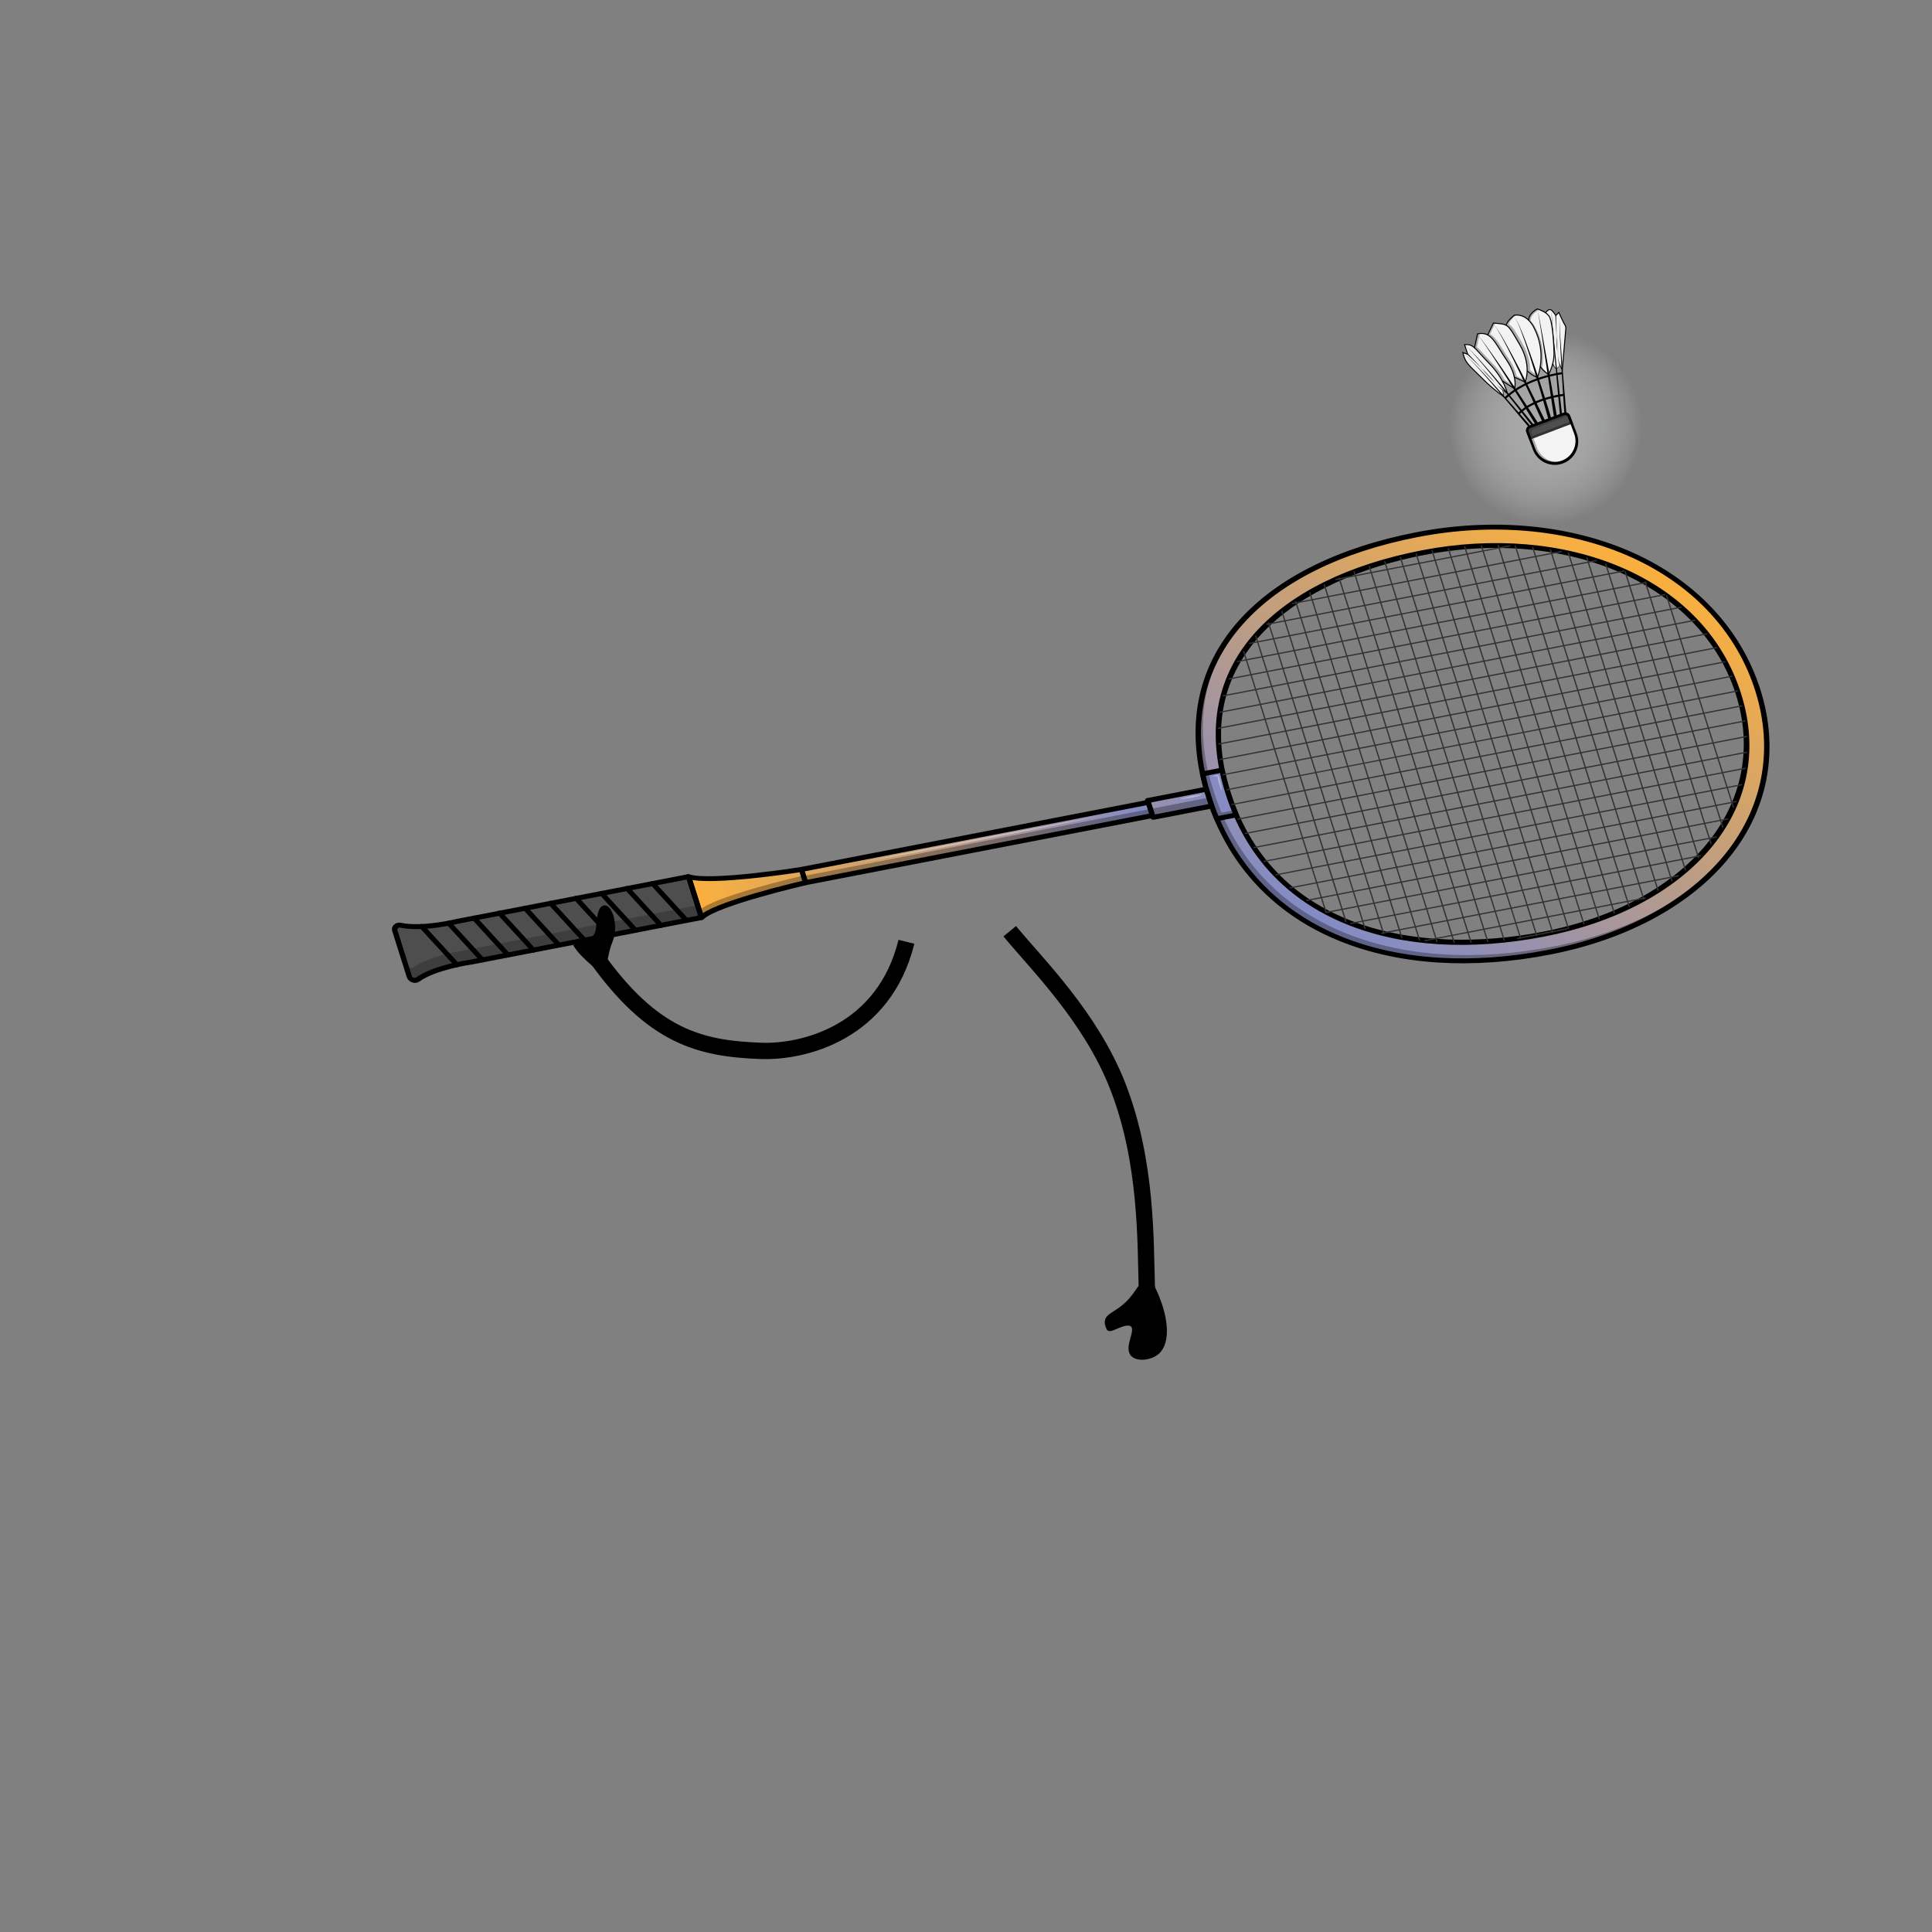 <svg width="1660" height="1660" viewBox="0 0 1660 1660" fill="none" xmlns="http://www.w3.org/2000/svg">
<rect x="0" y="0" width="1660" height="1660" fill="#808080" stroke="none"/>
<path opacity="0.51" d="M1328.01 450.6C1374.02 450.6 1411.32 413.301 1411.32 367.29C1411.32 321.279 1374.02 283.98 1328.01 283.98C1282 283.98 1244.7 321.279 1244.7 367.29C1244.7 413.301 1282 450.6 1328.01 450.6Z" fill="url(#paint0_radial_1_11974)"/>
<path d="M1481.27 738.67C1516.57 697.17 1526.89 645.47 1510.36 593.11C1493.83 540.75 1453.92 498.77 1398 474.92C1345.53 452.54 1281.52 447.01 1217.76 459.34C1151.3 472.2 1099 498.16 1066.46 534.4C1030 575.07 1020.3 626.94 1038.46 684.4C1056.62 741.86 1096.06 784.23 1152.53 806.92C1202.87 827.12 1264.61 831.01 1331.07 818.15C1394.81 805.83 1448.17 777.6 1481.27 738.67ZM1055.11 681.19C1019.91 569.72 1101.53 498.28 1222.65 474.84C1343.77 451.4 1462 496 1493.71 596.33C1525.42 696.66 1447.28 779.23 1326.16 802.67C1205.04 826.11 1090.3 792.66 1055.11 681.19V681.19Z" fill="url(#paint1_linear_1_11974)"/>
<path opacity="0.3" d="M1481.27 738.67C1483 736.67 1484.67 734.617 1486.27 732.51C1485.95 732.91 1485.61 733.3 1485.27 733.69C1452.18 772.63 1398.82 800.85 1335.06 813.19C1268.6 826.05 1206.87 822.19 1156.53 801.96C1100.05 779.27 1060.6 736.91 1042.45 679.44C1025.59 626.04 1032.77 577.44 1063.12 538.24C1029.42 578.31 1020.87 628.74 1038.45 684.42C1056.59 741.88 1096.05 784.24 1152.52 806.94C1202.86 827.14 1264.6 831.03 1331.06 818.17C1394.81 805.83 1448.17 777.6 1481.27 738.67Z" fill="#010101"/>
<path d="M1125.24 796.1C1082.12 771.53 1051.61 733.54 1036.24 684.85C1017.88 626.69 1027.7 574.18 1064.64 532.99C1097.45 496.41 1150.17 470.23 1217.11 457.27C1281.36 444.84 1345.9 450.43 1398.84 473.02C1455.45 497.16 1495.84 539.65 1512.59 592.68C1529.34 645.71 1518.87 698 1483.14 740C1449.75 779.28 1395.97 807.76 1331.71 820.2C1264.78 833.2 1202.55 829.2 1151.71 808.82C1142.61 805.181 1133.77 800.931 1125.24 796.1ZM1420.7 488.47C1413.08 484.141 1405.22 480.252 1397.15 476.82C1345.15 454.64 1281.68 449.17 1218.4 461.41C1152.4 474.18 1100.52 499.91 1068.3 535.82C1032.3 575.97 1022.74 627.2 1040.67 683.99C1055.67 731.55 1085.46 768.64 1127.51 792.59C1135.82 797.31 1144.44 801.463 1153.31 805.02C1203.19 825.02 1264.42 828.87 1330.4 816.1C1393.69 803.86 1446.6 775.87 1479.4 737.29C1514.26 696.29 1524.47 645.29 1508.14 593.54C1494.24 549.51 1463.59 512.91 1420.7 488.47ZM1133.52 782.83C1118.76 774.502 1105.31 764.058 1093.58 751.83C1075.2 732.57 1061.51 708.96 1052.89 681.65C1044.27 654.34 1042.32 628.46 1047.12 604.65C1051.66 582.22 1062.19 561.65 1078.42 543.57C1109 509.52 1158.62 485 1222 472.78C1282.6 461.05 1343.17 466.19 1392.56 487.26C1417.73 498 1439.31 512.5 1456.7 530.38C1474.75 548.832 1488.19 571.279 1495.94 595.9C1503.75 620.64 1505.19 644.95 1500.21 668.18C1495.46 690.33 1485 711.04 1469.12 729.72C1437.95 766.37 1387.42 793.01 1326.83 804.72C1263.45 816.98 1204.95 813.42 1157.64 794.42C1149.35 791.111 1141.29 787.239 1133.52 782.83V782.83ZM1057.33 680.76C1095 800.09 1220.57 820.91 1325.51 800.6C1451.29 776.26 1521.1 690.54 1491.51 596.76C1461.92 502.98 1349.11 452.57 1223.33 476.91C1118.36 497.21 1019.65 561.43 1057.33 680.76Z" fill="black"/>
<path d="M1061 700.52L1045.71 703.52C1045.65 703.53 1045.59 703.53 1045.53 703.52C1042.91 697.36 1040.58 691.003 1038.53 684.45C1036.48 677.897 1034.75 671.413 1033.32 665C1033.37 664.974 1033.43 664.954 1033.49 664.94L1048.78 661.99C1049.08 661.929 1049.4 661.979 1049.67 662.131C1049.94 662.284 1050.15 662.528 1050.25 662.82V662.98C1051.55 669.137 1053.15 675.224 1055.06 681.22C1057.02 687.427 1059.22 693.393 1061.66 699.12V699.28C1061.74 699.532 1061.71 699.803 1061.58 700.035C1061.46 700.267 1061.25 700.442 1061 700.52V700.52Z" fill="url(#paint2_linear_1_11974)"/>
<path opacity="0.3" d="M1061 700.52L1045.71 703.52C1045.65 703.53 1045.59 703.53 1045.53 703.52C1042.91 697.36 1040.58 691.003 1038.53 684.45C1036.48 677.897 1034.75 671.413 1033.33 665C1033.38 664.971 1033.43 664.95 1033.49 664.94L1038.38 664C1039.55 668.98 1040.93 674.017 1042.54 679.11C1044.61 685.67 1046.95 692.03 1049.54 698.19C1049.6 698.204 1049.66 698.204 1049.72 698.19L1060.42 696.12C1060.82 697.12 1061.24 698.12 1061.67 699.12V699.28C1061.74 699.533 1061.72 699.806 1061.59 700.038C1061.47 700.27 1061.25 700.444 1061 700.52Z" fill="#010101"/>
<path d="M1044.38 705.26C1043.93 704.995 1043.58 704.591 1043.38 704.11C1040.73 697.88 1038.38 691.4 1036.27 684.85C1034.16 678.3 1032.46 671.67 1031.09 665.2C1031.01 664.819 1031.04 664.421 1031.2 664.062C1031.35 663.703 1031.62 663.402 1031.95 663.2C1032.23 663.025 1032.55 662.906 1032.88 662.85L1048.17 659.85C1049.07 659.677 1050 659.83 1050.8 660.283C1051.59 660.736 1052.2 661.458 1052.51 662.32V662.48C1052.51 662.543 1052.51 662.607 1052.51 662.67C1053.74 668.53 1055.34 674.6 1057.27 680.67C1059.2 686.74 1061.4 692.74 1063.8 698.38C1063.83 698.442 1063.85 698.505 1063.87 698.57V698.73C1064 699.134 1064.04 699.561 1063.99 699.982C1063.93 700.403 1063.79 700.807 1063.56 701.167C1063.34 701.526 1063.03 701.831 1062.68 702.062C1062.32 702.292 1061.92 702.441 1061.5 702.5L1046.22 705.5C1045.87 705.562 1045.51 705.562 1045.16 705.5C1044.89 705.46 1044.63 705.379 1044.38 705.26V705.26ZM1036 666.62C1037.27 672.36 1038.84 678.19 1040.67 683.99C1042.5 689.79 1044.58 695.51 1046.88 701.05L1059.13 698.68C1056.84 693.23 1054.74 687.49 1052.89 681.62C1051.04 675.75 1049.47 669.91 1048.25 664.25L1036 666.62Z" fill="black"/>
<path d="M990.68 702.29L986.11 687.82L1036.45 678.08L1041.02 692.55L990.68 702.29Z" fill="url(#paint3_linear_1_11974)"/>
<path opacity="0.3" d="M1041.02 692.55L990.68 702.29L988.4 695.05L1038.73 685.31L1041.02 692.55Z" fill="#010101"/>
<path d="M989.57 704.06C989.045 703.769 988.649 703.29 988.46 702.72L983.89 688.25C983.806 687.983 983.781 687.701 983.817 687.423C983.853 687.145 983.949 686.878 984.099 686.642C984.248 686.405 984.447 686.203 984.682 686.051C984.917 685.899 985.183 685.799 985.46 685.76L1035.8 676C1036.39 675.883 1037.01 675.983 1037.54 676.283C1038.06 676.582 1038.47 677.06 1038.67 677.63L1043.24 692.1C1043.33 692.363 1043.36 692.641 1043.32 692.916C1043.29 693.191 1043.2 693.455 1043.05 693.69C1042.89 693.928 1042.69 694.131 1042.45 694.288C1042.22 694.445 1041.95 694.551 1041.67 694.6L991.33 704.34C990.729 704.452 990.107 704.353 989.57 704.06ZM988.99 689.46L992.25 699.79L1038.15 690.91L1034.88 680.58L988.99 689.46Z" fill="black"/>
<path d="M692.15 758.41L688.56 747.04L986.6 689.37L990.19 700.74L692.15 758.41Z" fill="url(#paint4_linear_1_11974)"/>
<path opacity="0.3" d="M990.19 700.74L692.15 758.41L690.36 752.72L988.4 695.05L990.19 700.74Z" fill="#010101"/>
<path d="M691 760.17C690.474 759.884 690.077 759.409 689.89 758.84L686.3 747.47C686.213 747.207 686.184 746.929 686.217 746.654C686.25 746.379 686.343 746.115 686.49 745.88C686.646 745.643 686.849 745.441 687.086 745.286C687.324 745.131 687.59 745.027 687.87 744.98L985.87 687.31C986.463 687.211 987.071 687.32 987.594 687.616C988.116 687.913 988.521 688.38 988.74 688.94L992.33 700.31C992.419 700.572 992.449 700.851 992.416 701.127C992.383 701.402 992.289 701.666 992.14 701.9C991.985 702.137 991.784 702.34 991.549 702.496C991.313 702.653 991.048 702.759 990.77 702.81L692.8 760.47C692.183 760.594 691.543 760.488 691 760.17V760.17ZM691.39 748.68L693.68 755.91L987.28 699.1L985 691.87L691.39 748.68Z" fill="black"/>
<path d="M602.72 788.32L404.72 826.64C404.72 826.64 373.72 830.95 359.02 841.54C358.402 841.951 357.699 842.216 356.964 842.314C356.228 842.413 355.48 842.343 354.776 842.11C354.071 841.877 353.429 841.487 352.898 840.969C352.367 840.451 351.961 839.818 351.71 839.12L345.5 819.45L339.29 799.79C338.36 796.84 341.05 794.3 344.29 794.98C363.56 798.98 393.59 791.5 393.59 791.5L591.59 753.19L602.72 788.32Z" fill="#4E4E4E"/>
<path opacity="0.2" d="M602.72 788.32L404.72 826.63C404.72 826.63 373.72 830.95 359.03 841.54C358.412 841.949 357.709 842.212 356.974 842.31C356.239 842.408 355.491 842.337 354.788 842.104C354.084 841.871 353.442 841.482 352.911 840.965C352.379 840.448 351.972 839.817 351.72 839.12L348.39 828.57C348.64 829.269 349.045 829.902 349.576 830.422C350.106 830.941 350.748 831.332 351.453 831.566C352.157 831.801 352.906 831.871 353.642 831.773C354.378 831.675 355.082 831.411 355.7 831C370.36 820.4 401.4 816.09 401.4 816.09L599.4 777.78L602.72 788.32Z" fill="#010101"/>
<path opacity="0.3" d="M599.4 777.78H599.39L591.63 753.18L599.4 777.78Z" fill="#010101"/>
<path d="M692.15 758.41C692.15 758.41 615.7 775.94 602.72 788.32L597.18 770.75L591.63 753.19C610.48 759.41 688.56 747.04 688.56 747.04L692.15 758.41Z" fill="url(#paint5_linear_1_11974)"/>
<path opacity="0.3" d="M602.72 788.32L600.8 782.23C613.8 769.84 690.23 752.31 690.23 752.31L692.15 758.41C692.15 758.41 615.7 775.94 602.72 788.32Z" fill="#010101"/>
<path d="M601.61 790.09C601.087 789.796 600.692 789.318 600.5 788.75L589.41 753.62C589.296 753.268 589.29 752.889 589.391 752.533C589.493 752.177 589.698 751.859 589.98 751.62C590.297 751.369 590.672 751.202 591.071 751.136C591.47 751.07 591.879 751.105 592.26 751.24C610.26 757.19 687.26 745.11 687.99 744.99C688.574 744.899 689.172 745.014 689.681 745.315C690.19 745.616 690.578 746.084 690.78 746.64L694.37 758C694.452 758.261 694.479 758.536 694.447 758.808C694.415 759.08 694.325 759.341 694.184 759.576C694.043 759.81 693.854 760.012 693.629 760.168C693.404 760.324 693.149 760.43 692.88 760.48C692.12 760.65 616.88 778.01 604.46 789.86C604.16 790.126 603.796 790.312 603.405 790.399C603.013 790.487 602.605 790.473 602.22 790.36C602.007 790.293 601.803 790.202 601.61 790.09V790.09ZM594.9 756.09L603.9 784.55C620.99 773.31 677.4 759.65 689.31 756.85L687 749.46C674.76 751.32 616.72 759.81 594.9 756.09Z" fill="black"/>
<path d="M352.72 843.46C351.189 842.608 350.033 841.213 349.48 839.55L337.06 800.22C336.728 799.239 336.683 798.184 336.929 797.178C337.175 796.172 337.703 795.257 338.45 794.54C339.273 793.785 340.268 793.243 341.349 792.96C342.429 792.678 343.563 792.664 344.65 792.92C363.12 796.78 392.54 789.54 392.84 789.46H392.96L590.96 751.15C591.554 751.052 592.164 751.162 592.686 751.46C593.209 751.759 593.613 752.229 593.83 752.79L604.92 787.92C605.006 788.187 605.032 788.47 604.998 788.748C604.963 789.026 604.868 789.294 604.72 789.532C604.571 789.77 604.373 789.973 604.138 790.126C603.903 790.279 603.638 790.38 603.36 790.42L405.36 828.73H405.23C404.93 828.73 374.58 833.1 360.53 843.24C359.6 843.881 358.531 844.292 357.411 844.438C356.292 844.584 355.153 844.462 354.09 844.08C353.615 843.917 353.156 843.709 352.72 843.46V843.46ZM394.33 793.56C392.38 794.04 363.33 801.08 343.97 797.04C343.62 796.954 343.254 796.957 342.904 797.048C342.555 797.139 342.234 797.315 341.97 797.56C341.731 797.786 341.563 798.076 341.485 798.395C341.407 798.715 341.423 799.049 341.53 799.36L353.95 838.69C354.061 839.028 354.252 839.334 354.506 839.583C354.76 839.832 355.07 840.016 355.41 840.12C355.757 840.246 356.129 840.286 356.494 840.237C356.86 840.189 357.208 840.052 357.51 839.84C372.25 829.2 402.14 824.84 404.14 824.56L599.88 786.68L590.09 755.68L394.33 793.56Z" fill="black"/>
<path d="M1489.1 694.07C1488.97 693.998 1488.87 693.881 1488.82 693.74L1431.41 511.91C1431.39 511.844 1431.38 511.773 1431.39 511.704C1431.4 511.635 1431.42 511.569 1431.46 511.51C1431.5 511.451 1431.55 511.4 1431.61 511.363C1431.66 511.325 1431.73 511.3 1431.8 511.29C1431.95 511.26 1432.1 511.285 1432.24 511.36C1432.37 511.435 1432.47 511.556 1432.52 511.7L1489.93 693.53C1489.95 693.597 1489.96 693.667 1489.95 693.736C1489.94 693.805 1489.92 693.871 1489.88 693.93C1489.84 693.989 1489.79 694.04 1489.73 694.078C1489.68 694.115 1489.61 694.14 1489.54 694.15C1489.39 694.179 1489.23 694.15 1489.1 694.07V694.07Z" fill="#333333"/>
<path d="M1479.94 711.17C1479.81 711.095 1479.71 710.974 1479.66 710.83L1413.13 500.13C1413.11 500.064 1413.1 499.993 1413.11 499.924C1413.12 499.855 1413.14 499.789 1413.18 499.73C1413.22 499.671 1413.27 499.62 1413.33 499.582C1413.38 499.545 1413.45 499.52 1413.52 499.51C1413.67 499.482 1413.82 499.508 1413.96 499.583C1414.09 499.658 1414.19 499.777 1414.24 499.92L1480.77 710.62C1480.79 710.686 1480.8 710.757 1480.79 710.826C1480.78 710.895 1480.76 710.961 1480.72 711.02C1480.68 711.079 1480.63 711.13 1480.57 711.168C1480.52 711.205 1480.45 711.23 1480.38 711.24C1480.23 711.268 1480.07 711.244 1479.94 711.17Z" fill="#333333"/>
<path d="M1469.85 725.3C1469.72 725.231 1469.62 725.113 1469.57 724.97L1395.79 491.31C1395.77 491.243 1395.76 491.172 1395.77 491.101C1395.78 491.031 1395.8 490.963 1395.84 490.903C1395.87 490.843 1395.92 490.792 1395.98 490.753C1396.04 490.714 1396.11 490.69 1396.18 490.68C1396.33 490.652 1396.48 490.678 1396.62 490.753C1396.75 490.828 1396.85 490.947 1396.9 491.09L1470.68 724.75C1470.7 724.817 1470.71 724.888 1470.7 724.958C1470.69 725.027 1470.67 725.094 1470.63 725.154C1470.59 725.214 1470.54 725.265 1470.48 725.304C1470.43 725.343 1470.36 725.369 1470.29 725.38C1470.14 725.405 1469.98 725.377 1469.85 725.3V725.3Z" fill="#333333"/>
<path d="M1459.1 737.39C1458.97 737.318 1458.87 737.201 1458.82 737.06L1379.08 484.51C1379.06 484.443 1379.05 484.372 1379.06 484.301C1379.07 484.231 1379.09 484.163 1379.13 484.103C1379.16 484.043 1379.21 483.992 1379.27 483.953C1379.33 483.914 1379.4 483.89 1379.47 483.88C1379.62 483.852 1379.77 483.878 1379.91 483.953C1380.04 484.028 1380.14 484.147 1380.19 484.29L1459.94 736.84C1459.96 736.908 1459.97 736.979 1459.96 737.05C1459.95 737.12 1459.92 737.187 1459.89 737.247C1459.85 737.307 1459.8 737.358 1459.74 737.397C1459.68 737.435 1459.61 737.46 1459.54 737.47C1459.39 737.489 1459.23 737.461 1459.1 737.39Z" fill="#333333"/>
<path d="M1447.88 747.92C1447.75 747.847 1447.65 747.725 1447.6 747.58L1362.88 479.29C1362.86 479.223 1362.85 479.152 1362.86 479.081C1362.87 479.011 1362.89 478.943 1362.93 478.883C1362.96 478.823 1363.01 478.772 1363.07 478.733C1363.13 478.694 1363.2 478.67 1363.27 478.66C1363.42 478.632 1363.57 478.658 1363.71 478.733C1363.84 478.808 1363.94 478.927 1363.99 479.07L1448.71 747.37C1448.73 747.436 1448.74 747.507 1448.73 747.576C1448.72 747.645 1448.7 747.711 1448.66 747.77C1448.62 747.829 1448.57 747.88 1448.51 747.918C1448.46 747.955 1448.39 747.98 1448.32 747.99C1448.17 748.018 1448.01 747.994 1447.88 747.92V747.92Z" fill="#333333"/>
<path d="M1436.24 757.2C1436.11 757.124 1436.01 757.003 1435.97 756.86L1347.06 475.32C1347.04 475.252 1347.03 475.181 1347.04 475.11C1347.05 475.04 1347.08 474.973 1347.11 474.913C1347.15 474.853 1347.2 474.802 1347.26 474.763C1347.32 474.725 1347.39 474.7 1347.46 474.69C1347.61 474.664 1347.76 474.691 1347.89 474.766C1348.02 474.841 1348.12 474.959 1348.17 475.1L1437.08 756.65C1437.1 756.717 1437.11 756.788 1437.1 756.858C1437.09 756.928 1437.06 756.995 1437.03 757.054C1436.99 757.113 1436.94 757.163 1436.88 757.2C1436.82 757.238 1436.75 757.262 1436.68 757.27C1436.53 757.298 1436.37 757.273 1436.24 757.2V757.2Z" fill="#333333"/>
<path d="M1424.29 765.41C1424.16 765.341 1424.06 765.223 1424.01 765.08L1331.6 472.42C1331.58 472.354 1331.57 472.283 1331.58 472.214C1331.59 472.145 1331.61 472.079 1331.65 472.02C1331.69 471.961 1331.74 471.91 1331.8 471.873C1331.85 471.835 1331.92 471.81 1331.99 471.8C1332.14 471.77 1332.29 471.795 1332.43 471.87C1332.56 471.945 1332.66 472.066 1332.71 472.21L1425.12 764.86C1425.14 764.926 1425.15 764.997 1425.14 765.066C1425.13 765.135 1425.11 765.201 1425.07 765.26C1425.03 765.319 1424.98 765.37 1424.92 765.408C1424.87 765.445 1424.8 765.47 1424.73 765.48C1424.58 765.508 1424.42 765.484 1424.29 765.41Z" fill="#333333"/>
<path d="M1412 772.71C1411.87 772.638 1411.77 772.521 1411.72 772.38L1316.38 470.43C1316.36 470.363 1316.35 470.292 1316.36 470.221C1316.37 470.151 1316.39 470.083 1316.43 470.023C1316.46 469.963 1316.51 469.912 1316.57 469.873C1316.63 469.834 1316.7 469.81 1316.77 469.8C1316.92 469.774 1317.07 469.801 1317.2 469.875C1317.34 469.95 1317.44 470.069 1317.49 470.21L1412.83 772.21C1412.85 772.276 1412.86 772.347 1412.85 772.416C1412.84 772.485 1412.82 772.551 1412.78 772.61C1412.74 772.669 1412.69 772.72 1412.63 772.758C1412.58 772.795 1412.51 772.82 1412.44 772.83C1412.28 772.847 1412.13 772.804 1412 772.71V772.71Z" fill="#333333"/>
<path d="M1399.51 779.18C1399.38 779.108 1399.28 778.991 1399.23 778.85L1301.48 469.27C1301.46 469.204 1301.45 469.133 1301.46 469.064C1301.47 468.995 1301.49 468.929 1301.53 468.87C1301.57 468.811 1301.62 468.76 1301.68 468.722C1301.73 468.685 1301.8 468.66 1301.87 468.65C1302.02 468.62 1302.17 468.645 1302.31 468.72C1302.44 468.795 1302.54 468.916 1302.59 469.06L1400.34 778.63C1400.36 778.697 1400.37 778.768 1400.36 778.839C1400.35 778.909 1400.33 778.977 1400.29 779.037C1400.26 779.097 1400.21 779.148 1400.15 779.187C1400.09 779.226 1400.02 779.25 1399.95 779.26C1399.8 779.289 1399.64 779.26 1399.51 779.18V779.18Z" fill="#333333"/>
<path d="M1386.77 784.93C1386.64 784.851 1386.54 784.732 1386.49 784.59L1286.79 468.83C1286.77 468.764 1286.76 468.693 1286.77 468.624C1286.78 468.555 1286.8 468.489 1286.84 468.43C1286.88 468.371 1286.93 468.32 1286.99 468.283C1287.04 468.245 1287.11 468.22 1287.18 468.21C1287.33 468.18 1287.48 468.205 1287.62 468.28C1287.75 468.355 1287.85 468.476 1287.9 468.62L1387.6 784.38C1387.62 784.446 1387.63 784.517 1387.62 784.586C1387.61 784.655 1387.59 784.721 1387.55 784.78C1387.51 784.839 1387.46 784.89 1387.4 784.927C1387.35 784.965 1387.28 784.99 1387.21 785C1387.06 785.028 1386.9 785.003 1386.77 784.93Z" fill="#333333"/>
<path d="M1373.81 790C1373.68 789.931 1373.58 789.813 1373.53 789.67L1272.3 469.08C1272.28 469.013 1272.27 468.942 1272.28 468.872C1272.29 468.802 1272.32 468.735 1272.35 468.676C1272.39 468.617 1272.44 468.567 1272.5 468.53C1272.56 468.492 1272.63 468.468 1272.7 468.46C1272.85 468.432 1273 468.458 1273.13 468.534C1273.26 468.609 1273.36 468.728 1273.41 468.87L1374.64 789.44C1374.66 789.506 1374.67 789.577 1374.66 789.647C1374.65 789.717 1374.63 789.784 1374.59 789.843C1374.56 789.903 1374.51 789.953 1374.45 789.991C1374.39 790.028 1374.32 790.052 1374.25 790.06C1374.1 790.091 1373.95 790.069 1373.81 790Z" fill="#333333"/>
<path d="M1360.65 794.41C1360.52 794.338 1360.42 794.221 1360.37 794.08L1258 470C1257.98 469.933 1257.97 469.862 1257.98 469.792C1257.99 469.723 1258.01 469.656 1258.05 469.596C1258.09 469.536 1258.14 469.485 1258.2 469.446C1258.25 469.407 1258.32 469.381 1258.39 469.37C1258.54 469.342 1258.69 469.368 1258.83 469.443C1258.96 469.518 1259.06 469.637 1259.11 469.78L1361.45 793.89C1361.47 793.956 1361.48 794.027 1361.47 794.097C1361.46 794.167 1361.44 794.234 1361.4 794.293C1361.37 794.353 1361.32 794.403 1361.26 794.441C1361.2 794.478 1361.13 794.502 1361.06 794.51C1360.92 794.522 1360.77 794.487 1360.65 794.41Z" fill="#333333"/>
<path d="M1347.3 798.24C1347.17 798.168 1347.07 798.05 1347.02 797.91L1243.94 471.45C1243.92 471.383 1243.91 471.312 1243.92 471.241C1243.93 471.171 1243.95 471.103 1243.99 471.043C1244.02 470.983 1244.07 470.932 1244.13 470.893C1244.19 470.854 1244.26 470.83 1244.33 470.82C1244.48 470.794 1244.63 470.821 1244.76 470.895C1244.9 470.97 1245 471.089 1245.05 471.23L1348.13 797.69C1348.15 797.757 1348.16 797.828 1348.15 797.899C1348.14 797.969 1348.12 798.037 1348.08 798.097C1348.05 798.157 1348 798.208 1347.94 798.247C1347.88 798.286 1347.81 798.31 1347.74 798.32C1347.59 798.349 1347.43 798.32 1347.3 798.24V798.24Z" fill="#333333"/>
<path d="M1333.76 801.49C1333.63 801.414 1333.53 801.293 1333.48 801.15L1230 473.51C1229.98 473.444 1229.97 473.373 1229.98 473.304C1229.99 473.235 1230.01 473.169 1230.05 473.11C1230.09 473.051 1230.14 473 1230.2 472.963C1230.25 472.925 1230.32 472.9 1230.39 472.89C1230.54 472.862 1230.69 472.888 1230.83 472.963C1230.96 473.038 1231.06 473.157 1231.11 473.3L1334.56 800.94C1334.58 801.006 1334.59 801.077 1334.58 801.146C1334.57 801.215 1334.55 801.281 1334.51 801.34C1334.47 801.399 1334.42 801.45 1334.36 801.487C1334.31 801.525 1334.24 801.55 1334.17 801.56C1334.03 801.581 1333.89 801.556 1333.76 801.49V801.49Z" fill="#333333"/>
<path d="M1320.07 804.19C1319.94 804.121 1319.84 804.003 1319.79 803.86L1216.3 476.11C1216.28 476.044 1216.27 475.973 1216.28 475.904C1216.29 475.835 1216.31 475.769 1216.35 475.71C1216.39 475.651 1216.44 475.6 1216.5 475.563C1216.55 475.525 1216.62 475.5 1216.69 475.49C1216.84 475.46 1216.99 475.485 1217.13 475.56C1217.26 475.635 1217.36 475.756 1217.41 475.9L1320.9 803.64C1320.92 803.707 1320.93 803.778 1320.92 803.848C1320.91 803.917 1320.89 803.984 1320.85 804.044C1320.81 804.104 1320.76 804.155 1320.7 804.194C1320.65 804.233 1320.58 804.259 1320.51 804.27C1320.36 804.3 1320.2 804.271 1320.07 804.19V804.19Z" fill="#333333"/>
<path d="M1306.2 806.41C1306.14 806.376 1306.08 806.329 1306.03 806.272C1305.99 806.216 1305.95 806.15 1305.93 806.08L1202.71 479.2C1202.69 479.134 1202.68 479.063 1202.69 478.994C1202.7 478.925 1202.72 478.859 1202.76 478.8C1202.8 478.741 1202.85 478.69 1202.91 478.653C1202.96 478.615 1203.03 478.59 1203.1 478.58C1203.25 478.55 1203.4 478.575 1203.54 478.65C1203.67 478.725 1203.77 478.846 1203.82 478.99L1307 805.87C1307.02 805.937 1307.03 806.008 1307.02 806.078C1307.01 806.148 1306.98 806.215 1306.95 806.274C1306.91 806.333 1306.86 806.383 1306.8 806.42C1306.74 806.458 1306.67 806.481 1306.6 806.49C1306.46 806.509 1306.32 806.481 1306.2 806.41V806.41Z" fill="#333333"/>
<path d="M1292.21 808.17C1292.08 808.097 1291.98 807.975 1291.93 807.83L1189.28 482.76C1189.26 482.693 1189.25 482.622 1189.26 482.552C1189.27 482.483 1189.29 482.416 1189.33 482.356C1189.37 482.296 1189.42 482.245 1189.48 482.206C1189.53 482.167 1189.6 482.141 1189.67 482.13C1189.82 482.102 1189.97 482.128 1190.11 482.203C1190.24 482.278 1190.34 482.397 1190.39 482.54L1293 807.62C1293.02 807.686 1293.03 807.757 1293.02 807.826C1293.01 807.895 1292.99 807.961 1292.95 808.02C1292.91 808.079 1292.86 808.13 1292.8 808.168C1292.75 808.205 1292.68 808.23 1292.61 808.24C1292.47 808.259 1292.33 808.235 1292.21 808.17Z" fill="#333333"/>
<path d="M1278 809.39C1277.87 809.314 1277.77 809.193 1277.72 809.05L1176 486.85C1175.98 486.783 1175.97 486.712 1175.98 486.641C1175.99 486.571 1176.01 486.503 1176.05 486.443C1176.08 486.383 1176.13 486.332 1176.19 486.293C1176.25 486.254 1176.32 486.23 1176.39 486.22C1176.54 486.192 1176.69 486.218 1176.83 486.293C1176.96 486.368 1177.06 486.487 1177.11 486.63L1278.85 808.84C1278.87 808.906 1278.88 808.977 1278.87 809.046C1278.86 809.115 1278.84 809.181 1278.8 809.24C1278.76 809.299 1278.71 809.35 1278.65 809.388C1278.6 809.425 1278.53 809.45 1278.46 809.46C1278.3 809.492 1278.14 809.468 1278 809.39V809.39Z" fill="#333333"/>
<path d="M1263.69 810.06C1263.56 809.984 1263.46 809.863 1263.41 809.72L1162.92 491.49C1162.9 491.423 1162.89 491.352 1162.9 491.282C1162.91 491.213 1162.93 491.146 1162.97 491.086C1163.01 491.026 1163.06 490.975 1163.12 490.936C1163.17 490.897 1163.24 490.871 1163.31 490.86C1163.46 490.832 1163.61 490.858 1163.75 490.933C1163.88 491.008 1163.98 491.127 1164.03 491.27L1264.52 809.51C1264.54 809.576 1264.55 809.647 1264.54 809.716C1264.53 809.785 1264.51 809.851 1264.47 809.91C1264.43 809.969 1264.38 810.02 1264.32 810.057C1264.27 810.095 1264.2 810.12 1264.13 810.13C1263.98 810.158 1263.82 810.133 1263.69 810.06V810.06Z" fill="#333333"/>
<path d="M1249.15 810.12C1249.02 810.047 1248.92 809.925 1248.87 809.78L1150.02 496.78C1150 496.714 1149.99 496.643 1150 496.574C1150.01 496.505 1150.03 496.439 1150.07 496.38C1150.11 496.321 1150.16 496.27 1150.22 496.232C1150.27 496.195 1150.34 496.17 1150.41 496.16C1150.56 496.13 1150.71 496.155 1150.85 496.23C1150.98 496.305 1151.08 496.426 1151.13 496.57L1250 809.57C1250.02 809.636 1250.03 809.707 1250.02 809.776C1250.01 809.845 1249.99 809.911 1249.95 809.97C1249.91 810.029 1249.86 810.08 1249.8 810.117C1249.75 810.155 1249.68 810.18 1249.61 810.19C1249.45 810.223 1249.29 810.198 1249.15 810.12V810.12Z" fill="#333333"/>
<path d="M1234.39 809.5C1234.26 809.427 1234.16 809.305 1234.11 809.16L1137.33 502.67C1137.31 502.603 1137.3 502.532 1137.31 502.461C1137.32 502.391 1137.34 502.323 1137.38 502.263C1137.41 502.203 1137.46 502.152 1137.52 502.113C1137.58 502.074 1137.65 502.05 1137.72 502.04C1137.87 502.012 1138.02 502.038 1138.16 502.113C1138.29 502.188 1138.39 502.307 1138.44 502.45L1235.22 809C1235.24 809.066 1235.25 809.137 1235.24 809.206C1235.23 809.275 1235.21 809.341 1235.17 809.4C1235.13 809.459 1235.08 809.51 1235.02 809.547C1234.97 809.585 1234.9 809.61 1234.83 809.62C1234.67 809.634 1234.52 809.591 1234.39 809.5V809.5Z" fill="#333333"/>
<path d="M1219.4 808.12C1219.27 808.048 1219.17 807.931 1219.12 807.79L1124.89 509.35C1124.87 509.284 1124.86 509.213 1124.87 509.143C1124.88 509.073 1124.9 509.006 1124.94 508.947C1124.97 508.887 1125.02 508.837 1125.08 508.799C1125.14 508.762 1125.21 508.738 1125.28 508.73C1125.43 508.701 1125.58 508.726 1125.71 508.799C1125.84 508.872 1125.95 508.989 1126 509.13L1220.23 807.57C1220.25 807.637 1220.26 807.708 1220.25 807.779C1220.24 807.849 1220.22 807.917 1220.18 807.977C1220.15 808.037 1220.1 808.088 1220.04 808.127C1219.98 808.166 1219.91 808.19 1219.84 808.2C1219.69 808.229 1219.53 808.2 1219.4 808.12V808.12Z" fill="#333333"/>
<path d="M1204.13 805.89C1204.07 805.856 1204.01 805.809 1203.96 805.752C1203.92 805.696 1203.88 805.63 1203.86 805.56L1112.71 516.89C1112.69 516.824 1112.68 516.753 1112.69 516.684C1112.7 516.615 1112.72 516.549 1112.76 516.49C1112.8 516.431 1112.85 516.38 1112.91 516.342C1112.96 516.305 1113.03 516.28 1113.1 516.27C1113.25 516.242 1113.4 516.268 1113.54 516.343C1113.67 516.418 1113.77 516.537 1113.82 516.68L1205 805.34C1205.02 805.408 1205.03 805.479 1205.02 805.55C1205.01 805.62 1204.98 805.687 1204.95 805.747C1204.91 805.807 1204.86 805.858 1204.8 805.897C1204.74 805.935 1204.67 805.96 1204.6 805.97C1204.44 805.996 1204.27 805.968 1204.13 805.89V805.89Z" fill="#333333"/>
<path d="M1188.55 802.63C1188.49 802.596 1188.43 802.549 1188.38 802.492C1188.34 802.436 1188.3 802.37 1188.28 802.3L1100.86 525.46C1100.84 525.393 1100.83 525.322 1100.84 525.251C1100.85 525.181 1100.87 525.113 1100.91 525.053C1100.94 524.993 1100.99 524.942 1101.05 524.903C1101.11 524.864 1101.18 524.84 1101.25 524.83C1101.4 524.802 1101.55 524.828 1101.69 524.903C1101.82 524.978 1101.92 525.097 1101.97 525.24L1189.39 802.08C1189.41 802.148 1189.42 802.219 1189.41 802.29C1189.4 802.36 1189.37 802.427 1189.34 802.487C1189.3 802.547 1189.25 802.598 1189.19 802.637C1189.13 802.675 1189.06 802.7 1188.99 802.71C1188.84 802.739 1188.68 802.71 1188.55 802.63V802.63Z" fill="#333333"/>
<path d="M1172.58 798.16C1172.45 798.084 1172.35 797.963 1172.3 797.82L1089.39 535.24C1089.37 535.174 1089.36 535.103 1089.37 535.034C1089.38 534.965 1089.4 534.899 1089.44 534.84C1089.48 534.781 1089.53 534.73 1089.59 534.692C1089.64 534.655 1089.71 534.63 1089.78 534.62C1089.93 534.592 1090.08 534.618 1090.22 534.693C1090.35 534.768 1090.45 534.887 1090.5 535.03L1173.41 797.61C1173.43 797.676 1173.44 797.747 1173.43 797.816C1173.42 797.885 1173.4 797.951 1173.36 798.01C1173.32 798.069 1173.27 798.12 1173.21 798.158C1173.16 798.195 1173.09 798.22 1173.02 798.23C1172.87 798.257 1172.71 798.233 1172.58 798.16Z" fill="#333333"/>
<path d="M1156.13 792.14C1156 792.068 1155.9 791.951 1155.85 791.81L1078.41 546.57C1078.39 546.503 1078.38 546.432 1078.39 546.362C1078.4 546.293 1078.42 546.226 1078.46 546.166C1078.5 546.106 1078.55 546.055 1078.61 546.016C1078.66 545.977 1078.73 545.951 1078.8 545.94C1078.95 545.912 1079.1 545.938 1079.24 546.013C1079.37 546.088 1079.47 546.207 1079.52 546.35L1157 791.59C1157.02 791.657 1157.03 791.728 1157.02 791.799C1157.01 791.869 1156.99 791.937 1156.95 791.997C1156.92 792.057 1156.87 792.108 1156.81 792.147C1156.75 792.186 1156.68 792.21 1156.61 792.22C1156.53 792.24 1156.44 792.243 1156.36 792.229C1156.28 792.215 1156.2 792.185 1156.13 792.14V792.14Z" fill="#333333"/>
<path d="M1139 784.09C1138.94 784.056 1138.88 784.009 1138.83 783.952C1138.79 783.896 1138.75 783.83 1138.73 783.76L1068.05 559.93C1068.03 559.863 1068.02 559.792 1068.03 559.721C1068.04 559.651 1068.06 559.583 1068.1 559.523C1068.13 559.463 1068.18 559.412 1068.24 559.373C1068.3 559.334 1068.37 559.309 1068.44 559.3C1068.59 559.272 1068.74 559.298 1068.88 559.373C1069.01 559.448 1069.11 559.567 1069.16 559.71L1139.84 783.54C1139.86 783.608 1139.87 783.679 1139.86 783.75C1139.85 783.82 1139.82 783.887 1139.79 783.947C1139.75 784.007 1139.7 784.058 1139.64 784.097C1139.58 784.135 1139.51 784.16 1139.44 784.17C1139.29 784.199 1139.13 784.17 1139 784.09Z" fill="#333333"/>
<path d="M1303.7 806.77C1303.57 806.694 1303.47 806.573 1303.42 806.43C1303.4 806.364 1303.39 806.293 1303.4 806.224C1303.41 806.155 1303.43 806.089 1303.47 806.03C1303.51 805.971 1303.56 805.92 1303.62 805.883C1303.67 805.845 1303.74 805.82 1303.81 805.81L1345.99 797.65C1346.14 797.622 1346.29 797.648 1346.42 797.724C1346.55 797.799 1346.65 797.918 1346.7 798.06C1346.72 798.126 1346.73 798.197 1346.72 798.266C1346.71 798.335 1346.69 798.401 1346.65 798.46C1346.61 798.519 1346.56 798.57 1346.5 798.607C1346.45 798.645 1346.38 798.67 1346.31 798.68L1304.14 806.84C1303.99 806.868 1303.83 806.843 1303.7 806.77V806.77Z" fill="#333333"/>
<path d="M1224.06 808.63C1224 808.596 1223.94 808.549 1223.89 808.492C1223.85 808.436 1223.81 808.37 1223.79 808.3C1223.77 808.234 1223.76 808.163 1223.77 808.093C1223.78 808.023 1223.8 807.956 1223.84 807.897C1223.87 807.837 1223.92 807.787 1223.98 807.749C1224.04 807.712 1224.11 807.688 1224.18 807.68L1413.34 771.07C1413.49 771.044 1413.64 771.071 1413.77 771.145C1413.91 771.22 1414.01 771.339 1414.06 771.48C1414.08 771.547 1414.09 771.618 1414.08 771.689C1414.07 771.759 1414.05 771.827 1414.01 771.887C1413.98 771.947 1413.93 771.998 1413.87 772.037C1413.81 772.076 1413.74 772.1 1413.67 772.11L1224.5 808.71C1224.35 808.739 1224.19 808.71 1224.06 808.63V808.63Z" fill="#333333"/>
<path d="M1187 802.25C1186.87 802.178 1186.77 802.06 1186.72 801.92C1186.7 801.853 1186.69 801.782 1186.7 801.712C1186.71 801.643 1186.73 801.576 1186.77 801.516C1186.81 801.456 1186.86 801.405 1186.92 801.366C1186.97 801.327 1187.04 801.301 1187.11 801.29L1441.9 752C1442.05 751.972 1442.2 751.998 1442.34 752.073C1442.47 752.148 1442.57 752.267 1442.62 752.41C1442.64 752.476 1442.65 752.547 1442.64 752.616C1442.63 752.685 1442.61 752.751 1442.57 752.81C1442.53 752.869 1442.48 752.92 1442.42 752.957C1442.37 752.995 1442.3 753.02 1442.23 753.03L1187.45 802.33C1187.3 802.362 1187.13 802.333 1187 802.25V802.25Z" fill="#333333"/>
<path d="M1160.41 793.85C1160.28 793.771 1160.18 793.652 1160.13 793.51C1160.11 793.443 1160.1 793.372 1160.11 793.302C1160.12 793.232 1160.15 793.165 1160.18 793.106C1160.22 793.047 1160.27 792.997 1160.33 792.96C1160.39 792.922 1160.46 792.899 1160.53 792.89L1460.82 734.78C1460.97 734.754 1461.12 734.781 1461.25 734.855C1461.39 734.93 1461.49 735.049 1461.54 735.19C1461.56 735.258 1461.57 735.329 1461.56 735.4C1461.55 735.47 1461.52 735.537 1461.49 735.597C1461.45 735.657 1461.4 735.708 1461.34 735.747C1461.28 735.785 1461.21 735.81 1461.14 735.82L1160.85 793.92C1160.7 793.948 1160.54 793.923 1160.41 793.85Z" fill="#333333"/>
<path d="M1139.52 784.35C1139.39 784.277 1139.29 784.155 1139.24 784.01C1139.22 783.944 1139.21 783.873 1139.22 783.804C1139.23 783.735 1139.25 783.669 1139.29 783.61C1139.33 783.551 1139.38 783.5 1139.44 783.462C1139.49 783.425 1139.56 783.4 1139.63 783.39L1474.33 718.63C1474.48 718.6 1474.63 718.625 1474.77 718.7C1474.9 718.775 1475 718.896 1475.05 719.04C1475.07 719.106 1475.08 719.177 1475.07 719.246C1475.06 719.315 1475.04 719.381 1475 719.44C1474.96 719.499 1474.91 719.55 1474.85 719.588C1474.8 719.625 1474.73 719.65 1474.66 719.66L1140 784.42C1139.84 784.458 1139.67 784.433 1139.52 784.35Z" fill="#333333"/>
<path d="M1122.44 774.1C1122.31 774.031 1122.21 773.913 1122.16 773.77C1122.14 773.703 1122.13 773.632 1122.14 773.561C1122.15 773.491 1122.17 773.423 1122.21 773.363C1122.24 773.303 1122.29 773.252 1122.35 773.213C1122.41 773.174 1122.48 773.15 1122.55 773.14L1484.2 703.14C1484.35 703.11 1484.5 703.135 1484.64 703.21C1484.77 703.285 1484.87 703.406 1484.92 703.55C1484.94 703.616 1484.95 703.687 1484.94 703.756C1484.93 703.825 1484.91 703.891 1484.87 703.95C1484.83 704.009 1484.78 704.06 1484.72 704.098C1484.67 704.135 1484.6 704.16 1484.53 704.17L1122.88 774.17C1122.73 774.193 1122.58 774.169 1122.44 774.1V774.1Z" fill="#333333"/>
<path d="M1108.18 763.32C1108.05 763.244 1107.95 763.123 1107.9 762.98C1107.88 762.913 1107.87 762.843 1107.88 762.774C1107.89 762.705 1107.91 762.639 1107.95 762.58C1107.99 762.521 1108.04 762.47 1108.1 762.432C1108.15 762.395 1108.22 762.37 1108.29 762.36L1491.29 688.25C1491.44 688.224 1491.59 688.251 1491.72 688.325C1491.86 688.4 1491.96 688.519 1492.01 688.66C1492.03 688.727 1492.04 688.798 1492.03 688.868C1492.02 688.938 1491.99 689.005 1491.96 689.064C1491.92 689.123 1491.87 689.173 1491.81 689.21C1491.75 689.248 1491.68 689.271 1491.61 689.28L1108.61 763.39C1108.46 763.415 1108.31 763.391 1108.18 763.32V763.32Z" fill="#333333"/>
<path d="M1096.12 752.1C1095.99 752.024 1095.89 751.903 1095.84 751.76C1095.82 751.694 1095.81 751.623 1095.82 751.554C1095.83 751.485 1095.85 751.419 1095.89 751.36C1095.93 751.301 1095.98 751.25 1096.04 751.212C1096.09 751.175 1096.16 751.15 1096.23 751.14L1496.16 673.76C1496.31 673.732 1496.46 673.758 1496.6 673.833C1496.73 673.908 1496.83 674.027 1496.88 674.17C1496.9 674.237 1496.91 674.308 1496.9 674.378C1496.89 674.448 1496.86 674.515 1496.83 674.574C1496.79 674.633 1496.74 674.683 1496.68 674.72C1496.62 674.758 1496.55 674.781 1496.48 674.79L1096.56 752.17C1096.41 752.198 1096.25 752.173 1096.12 752.1Z" fill="#333333"/>
<path d="M1085.87 740.54C1085.74 740.468 1085.64 740.351 1085.59 740.21C1085.57 740.142 1085.56 740.071 1085.57 740C1085.58 739.93 1085.61 739.863 1085.64 739.803C1085.68 739.743 1085.73 739.692 1085.79 739.653C1085.85 739.615 1085.92 739.59 1085.99 739.58L1499.13 659.64C1499.28 659.61 1499.43 659.635 1499.57 659.71C1499.7 659.785 1499.8 659.906 1499.85 660.05C1499.87 660.116 1499.88 660.187 1499.87 660.257C1499.86 660.327 1499.84 660.394 1499.8 660.453C1499.77 660.513 1499.72 660.563 1499.66 660.601C1499.6 660.638 1499.53 660.662 1499.46 660.67L1086.31 740.61C1086.16 740.638 1086 740.613 1085.87 740.54Z" fill="#333333"/>
<path d="M1077.16 728.67C1077.1 728.636 1077.04 728.589 1076.99 728.532C1076.95 728.476 1076.91 728.41 1076.89 728.34C1076.87 728.273 1076.86 728.202 1076.87 728.131C1076.88 728.061 1076.9 727.993 1076.94 727.933C1076.97 727.873 1077.02 727.822 1077.08 727.783C1077.14 727.744 1077.21 727.72 1077.28 727.71L1500.49 645.83C1500.64 645.802 1500.79 645.828 1500.93 645.903C1501.06 645.978 1501.16 646.097 1501.21 646.24C1501.23 646.307 1501.24 646.378 1501.23 646.448C1501.22 646.518 1501.19 646.585 1501.16 646.644C1501.12 646.703 1501.07 646.753 1501.01 646.79C1500.95 646.828 1500.88 646.851 1500.81 646.86L1077.6 728.75C1077.45 728.779 1077.29 728.75 1077.16 728.67V728.67Z" fill="#333333"/>
<path d="M1069.76 716.55C1069.63 716.481 1069.53 716.362 1069.48 716.22C1069.46 716.153 1069.45 716.082 1069.46 716.011C1069.47 715.941 1069.49 715.873 1069.53 715.813C1069.56 715.753 1069.61 715.702 1069.67 715.663C1069.73 715.624 1069.8 715.6 1069.87 715.59L1500.4 632.29C1500.55 632.264 1500.7 632.291 1500.83 632.366C1500.96 632.441 1501.06 632.559 1501.11 632.7C1501.13 632.767 1501.14 632.838 1501.13 632.909C1501.12 632.979 1501.1 633.047 1501.06 633.107C1501.03 633.167 1500.98 633.218 1500.92 633.257C1500.86 633.296 1500.79 633.32 1500.72 633.33L1070.2 716.63C1070.05 716.66 1069.89 716.631 1069.76 716.55V716.55Z" fill="#333333"/>
<path d="M1063.52 704.22C1063.39 704.147 1063.29 704.025 1063.24 703.88C1063.22 703.814 1063.21 703.743 1063.22 703.674C1063.23 703.605 1063.25 703.539 1063.29 703.48C1063.33 703.421 1063.38 703.37 1063.44 703.332C1063.49 703.295 1063.56 703.27 1063.63 703.26L1499 619C1499.15 618.974 1499.3 619.001 1499.43 619.075C1499.57 619.15 1499.67 619.269 1499.72 619.41C1499.74 619.477 1499.75 619.548 1499.74 619.618C1499.73 619.688 1499.7 619.755 1499.67 619.814C1499.63 619.873 1499.58 619.923 1499.52 619.96C1499.46 619.998 1499.39 620.021 1499.32 620.03L1064 704.29C1063.84 704.328 1063.67 704.303 1063.52 704.22Z" fill="#333333"/>
<path d="M1058.29 691.68C1058.16 691.604 1058.07 691.483 1058.02 691.34C1058 691.274 1057.99 691.203 1058 691.134C1058.01 691.065 1058.03 690.999 1058.07 690.94C1058.11 690.881 1058.16 690.83 1058.22 690.792C1058.27 690.755 1058.34 690.73 1058.41 690.72L1496.41 605.97C1496.56 605.944 1496.71 605.971 1496.84 606.046C1496.97 606.121 1497.07 606.239 1497.12 606.38C1497.14 606.447 1497.15 606.518 1497.14 606.589C1497.13 606.659 1497.11 606.727 1497.07 606.787C1497.04 606.847 1496.99 606.898 1496.93 606.937C1496.87 606.976 1496.8 607 1496.73 607.01L1058.73 691.75C1058.58 691.776 1058.42 691.751 1058.29 691.68V691.68Z" fill="#333333"/>
<path d="M1054 679C1053.87 678.928 1053.77 678.81 1053.72 678.67C1053.7 678.604 1053.69 678.533 1053.7 678.464C1053.71 678.395 1053.73 678.329 1053.77 678.27C1053.81 678.211 1053.86 678.16 1053.92 678.122C1053.97 678.085 1054.04 678.06 1054.11 678.05L1492.66 593.19C1492.81 593.164 1492.96 593.191 1493.09 593.265C1493.23 593.34 1493.33 593.459 1493.38 593.6C1493.4 593.668 1493.41 593.739 1493.4 593.81C1493.39 593.88 1493.36 593.947 1493.33 594.007C1493.29 594.067 1493.24 594.118 1493.18 594.157C1493.12 594.195 1493.05 594.22 1492.98 594.23L1054.45 679C1054.31 679.056 1054.14 679.056 1054 679V679Z" fill="#333333"/>
<path d="M1050.61 666.07C1050.48 665.998 1050.38 665.88 1050.33 665.74C1050.31 665.673 1050.3 665.602 1050.31 665.532C1050.32 665.463 1050.34 665.396 1050.38 665.336C1050.42 665.276 1050.47 665.225 1050.53 665.186C1050.58 665.147 1050.65 665.121 1050.72 665.11L1487.87 580.53C1488.02 580.502 1488.17 580.528 1488.31 580.603C1488.44 580.678 1488.54 580.797 1488.59 580.94C1488.61 581.007 1488.62 581.078 1488.61 581.148C1488.6 581.218 1488.57 581.285 1488.54 581.344C1488.5 581.403 1488.45 581.453 1488.39 581.49C1488.33 581.528 1488.26 581.551 1488.19 581.56L1051.05 666.14C1050.9 666.168 1050.74 666.143 1050.61 666.07V666.07Z" fill="#333333"/>
<path d="M1048.19 653C1048.06 652.921 1047.96 652.802 1047.91 652.66C1047.89 652.593 1047.88 652.523 1047.89 652.454C1047.9 652.385 1047.92 652.319 1047.96 652.26C1048 652.201 1048.05 652.15 1048.11 652.112C1048.16 652.075 1048.23 652.05 1048.3 652.04L1481.92 568.14C1482.07 568.112 1482.22 568.138 1482.36 568.213C1482.49 568.288 1482.59 568.407 1482.64 568.55C1482.66 568.617 1482.67 568.688 1482.66 568.758C1482.65 568.828 1482.62 568.895 1482.59 568.954C1482.55 569.013 1482.5 569.063 1482.44 569.1C1482.38 569.138 1482.31 569.161 1482.24 569.17L1048.63 653.07C1048.48 653.098 1048.32 653.073 1048.19 653Z" fill="#333333"/>
<path d="M1046.82 639.71C1046.69 639.634 1046.59 639.513 1046.54 639.37C1046.52 639.303 1046.51 639.232 1046.52 639.162C1046.53 639.092 1046.56 639.025 1046.59 638.966C1046.63 638.907 1046.68 638.857 1046.74 638.82C1046.8 638.782 1046.87 638.758 1046.94 638.75L1474.72 556C1474.87 555.97 1475.02 555.995 1475.16 556.07C1475.29 556.145 1475.39 556.266 1475.44 556.41C1475.46 556.476 1475.47 556.547 1475.46 556.616C1475.45 556.685 1475.43 556.751 1475.39 556.81C1475.35 556.869 1475.3 556.92 1475.24 556.957C1475.19 556.995 1475.12 557.02 1475.05 557.03L1047.26 639.8C1047.11 639.821 1046.95 639.79 1046.82 639.71V639.71Z" fill="#333333"/>
<path d="M1046.7 626.18C1046.57 626.111 1046.47 625.992 1046.42 625.85C1046.4 625.783 1046.39 625.712 1046.4 625.641C1046.41 625.571 1046.43 625.503 1046.47 625.443C1046.5 625.383 1046.55 625.332 1046.61 625.293C1046.67 625.254 1046.74 625.229 1046.81 625.22L1466.17 544.08C1466.32 544.052 1466.47 544.078 1466.61 544.153C1466.74 544.228 1466.84 544.347 1466.89 544.49C1466.91 544.557 1466.92 544.628 1466.91 544.698C1466.9 544.768 1466.87 544.835 1466.84 544.894C1466.8 544.953 1466.75 545.003 1466.69 545.04C1466.63 545.078 1466.56 545.101 1466.49 545.11L1047.14 626.26C1046.99 626.285 1046.83 626.257 1046.7 626.18V626.18Z" fill="#333333"/>
<path d="M1048 612.4C1047.87 612.324 1047.77 612.203 1047.73 612.06C1047.71 611.994 1047.7 611.923 1047.71 611.854C1047.72 611.785 1047.74 611.719 1047.78 611.66C1047.82 611.601 1047.87 611.55 1047.93 611.512C1047.98 611.475 1048.05 611.45 1048.12 611.44L1456.12 532.44C1456.27 532.412 1456.42 532.438 1456.56 532.513C1456.69 532.588 1456.79 532.707 1456.84 532.85C1456.86 532.917 1456.87 532.988 1456.86 533.058C1456.85 533.128 1456.82 533.195 1456.79 533.254C1456.75 533.313 1456.7 533.363 1456.64 533.4C1456.58 533.438 1456.51 533.461 1456.44 533.47L1048.44 612.47C1048.29 612.497 1048.13 612.473 1048 612.4Z" fill="#333333"/>
<path d="M1050.85 598.28C1050.72 598.208 1050.62 598.091 1050.57 597.95C1050.55 597.883 1050.54 597.812 1050.55 597.742C1050.56 597.673 1050.58 597.606 1050.62 597.546C1050.66 597.486 1050.71 597.435 1050.77 597.396C1050.82 597.357 1050.89 597.331 1050.96 597.32L1444.3 521.22C1444.45 521.19 1444.6 521.215 1444.74 521.29C1444.87 521.365 1444.97 521.486 1445.02 521.63C1445.04 521.696 1445.05 521.767 1445.04 521.836C1445.03 521.905 1445.01 521.971 1444.97 522.03C1444.93 522.089 1444.88 522.14 1444.82 522.177C1444.76 522.215 1444.7 522.24 1444.63 522.25L1051.29 598.36C1051.14 598.389 1050.98 598.36 1050.85 598.28V598.28Z" fill="#333333"/>
<path d="M1055.7 583.8C1055.57 583.728 1055.47 583.611 1055.42 583.47C1055.4 583.402 1055.39 583.331 1055.4 583.26C1055.41 583.19 1055.44 583.123 1055.47 583.063C1055.51 583.003 1055.56 582.952 1055.62 582.913C1055.68 582.875 1055.75 582.85 1055.82 582.84L1430.49 510.35C1430.64 510.32 1430.79 510.345 1430.93 510.42C1431.06 510.495 1431.16 510.616 1431.21 510.76C1431.23 510.826 1431.24 510.897 1431.23 510.966C1431.22 511.035 1431.2 511.101 1431.16 511.16C1431.12 511.219 1431.07 511.27 1431.01 511.308C1430.96 511.345 1430.89 511.37 1430.82 511.38L1056.14 583.88C1055.99 583.909 1055.83 583.88 1055.7 583.8V583.8Z" fill="#333333"/>
<path d="M1063 568.84C1062.94 568.806 1062.88 568.759 1062.83 568.702C1062.79 568.646 1062.75 568.58 1062.73 568.51C1062.71 568.443 1062.7 568.372 1062.71 568.301C1062.72 568.231 1062.74 568.163 1062.78 568.103C1062.81 568.043 1062.86 567.992 1062.92 567.953C1062.98 567.914 1063.05 567.89 1063.12 567.88L1414.29 499.94C1414.44 499.912 1414.59 499.936 1414.72 500.01C1414.85 500.083 1414.95 500.2 1415 500.34C1415.02 500.407 1415.03 500.478 1415.02 500.549C1415.01 500.619 1414.99 500.687 1414.95 500.747C1414.92 500.807 1414.87 500.858 1414.81 500.897C1414.75 500.936 1414.68 500.96 1414.61 500.97L1063.44 568.92C1063.29 568.944 1063.13 568.916 1063 568.84V568.84Z" fill="#333333"/>
<path d="M1073.44 553.27C1073.31 553.191 1073.21 553.072 1073.16 552.93C1073.14 552.863 1073.13 552.792 1073.14 552.722C1073.15 552.652 1073.18 552.585 1073.21 552.526C1073.25 552.467 1073.3 552.417 1073.36 552.38C1073.42 552.342 1073.49 552.319 1073.56 552.31L1394.94 490.12C1395.09 490.092 1395.24 490.118 1395.38 490.193C1395.51 490.268 1395.61 490.387 1395.66 490.53C1395.68 490.597 1395.69 490.668 1395.68 490.739C1395.67 490.809 1395.65 490.877 1395.61 490.937C1395.58 490.997 1395.53 491.048 1395.47 491.087C1395.41 491.126 1395.34 491.15 1395.27 491.16L1073.88 553.34C1073.73 553.368 1073.57 553.343 1073.44 553.27Z" fill="#333333"/>
<path d="M1088.33 536.84C1088.2 536.768 1088.1 536.651 1088.05 536.51C1088.03 536.442 1088.02 536.371 1088.03 536.3C1088.04 536.23 1088.07 536.163 1088.1 536.103C1088.14 536.043 1088.19 535.992 1088.25 535.953C1088.31 535.915 1088.38 535.89 1088.45 535.88L1371.45 481.14C1371.6 481.111 1371.75 481.136 1371.88 481.209C1372.01 481.282 1372.12 481.399 1372.17 481.54C1372.19 481.607 1372.2 481.678 1372.19 481.749C1372.18 481.819 1372.16 481.887 1372.12 481.947C1372.09 482.007 1372.04 482.058 1371.98 482.097C1371.92 482.136 1371.85 482.161 1371.78 482.17L1088.78 536.92C1088.63 536.952 1088.46 536.923 1088.33 536.84V536.84Z" fill="#333333"/>
<path d="M1110.3 519C1110.17 518.927 1110.07 518.804 1110.03 518.66C1110.01 518.594 1110 518.523 1110.01 518.454C1110.02 518.385 1110.04 518.319 1110.08 518.26C1110.12 518.201 1110.17 518.15 1110.23 518.112C1110.28 518.075 1110.35 518.05 1110.42 518.04L1341.22 473.38C1341.37 473.352 1341.52 473.378 1341.66 473.453C1341.79 473.528 1341.89 473.647 1341.94 473.79C1341.96 473.857 1341.97 473.928 1341.96 473.998C1341.95 474.067 1341.93 474.134 1341.89 474.194C1341.85 474.254 1341.8 474.305 1341.74 474.344C1341.69 474.383 1341.62 474.409 1341.55 474.42L1110.74 519.07C1110.59 519.098 1110.43 519.073 1110.3 519Z" fill="#333333"/>
<path d="M1147.55 498.29C1147.42 498.221 1147.32 498.103 1147.27 497.96C1147.25 497.893 1147.24 497.822 1147.25 497.751C1147.26 497.681 1147.28 497.613 1147.32 497.553C1147.35 497.493 1147.4 497.442 1147.46 497.403C1147.52 497.364 1147.59 497.34 1147.66 497.33L1297.11 468.42C1297.26 468.392 1297.41 468.418 1297.55 468.493C1297.68 468.568 1297.78 468.687 1297.83 468.83C1297.85 468.897 1297.86 468.968 1297.85 469.038C1297.84 469.108 1297.81 469.175 1297.78 469.234C1297.74 469.293 1297.69 469.343 1297.63 469.38C1297.57 469.418 1297.5 469.442 1297.43 469.45L1148 498.37C1147.85 498.403 1147.68 498.374 1147.55 498.29V498.29Z" fill="#333333"/>
<path d="M391.37 830.67C391.138 830.542 390.928 830.377 390.75 830.18L360.63 797.33C360.428 797.13 360.271 796.889 360.169 796.623C360.068 796.357 360.024 796.073 360.041 795.789C360.058 795.505 360.135 795.228 360.268 794.977C360.401 794.725 360.585 794.505 360.81 794.33C361.314 793.996 361.921 793.854 362.521 793.93C363.121 794.005 363.674 794.292 364.08 794.74L394.21 827.59C394.412 827.791 394.568 828.032 394.669 828.298C394.769 828.565 394.812 828.849 394.794 829.133C394.776 829.417 394.698 829.694 394.564 829.945C394.431 830.196 394.245 830.416 394.02 830.59C393.633 830.857 393.177 831.007 392.707 831.021C392.237 831.036 391.772 830.913 391.37 830.67V830.67Z" fill="black"/>
<path d="M413.35 826.51C413.123 826.379 412.917 826.213 412.74 826.02L383.82 794.49C383.618 794.29 383.461 794.049 383.359 793.783C383.258 793.517 383.214 793.233 383.231 792.949C383.248 792.665 383.325 792.388 383.458 792.137C383.591 791.885 383.775 791.665 384 791.49C384.503 791.152 385.111 791.008 385.712 791.083C386.313 791.159 386.866 791.449 387.27 791.9L416.19 823.43C416.392 823.63 416.549 823.871 416.651 824.137C416.752 824.403 416.796 824.687 416.779 824.971C416.762 825.255 416.685 825.532 416.552 825.783C416.419 826.035 416.235 826.255 416.01 826.43C415.62 826.695 415.163 826.843 414.692 826.857C414.221 826.871 413.755 826.751 413.35 826.51V826.51Z" fill="black"/>
<path d="M435.26 822.27C435.033 822.139 434.827 821.973 434.65 821.78L405.65 790.12C405.448 789.919 405.292 789.678 405.191 789.412C405.091 789.145 405.048 788.861 405.066 788.577C405.084 788.293 405.162 788.016 405.296 787.765C405.429 787.514 405.615 787.294 405.84 787.12C406.344 786.786 406.951 786.644 407.551 786.72C408.151 786.795 408.704 787.082 409.11 787.53L438.11 819.19C438.312 819.391 438.468 819.632 438.569 819.898C438.669 820.165 438.712 820.449 438.694 820.733C438.676 821.017 438.598 821.294 438.464 821.545C438.331 821.796 438.145 822.016 437.92 822.19C437.531 822.457 437.073 822.607 436.602 822.621C436.13 822.635 435.664 822.513 435.26 822.27V822.27Z" fill="black"/>
<path d="M457.18 818C456.953 817.869 456.747 817.703 456.57 817.51L427.52 785.85C427.318 785.649 427.162 785.408 427.061 785.142C426.961 784.875 426.918 784.591 426.936 784.307C426.954 784.023 427.032 783.746 427.166 783.495C427.299 783.244 427.485 783.024 427.71 782.85C428.212 782.515 428.818 782.372 429.416 782.447C430.015 782.523 430.567 782.811 430.97 783.26L460 815C460.202 815.201 460.358 815.442 460.459 815.708C460.559 815.974 460.602 816.259 460.584 816.543C460.566 816.827 460.488 817.104 460.354 817.355C460.221 817.606 460.035 817.826 459.81 818C459.417 818.249 458.961 818.381 458.495 818.381C458.029 818.381 457.573 818.249 457.18 818V818Z" fill="black"/>
<path d="M479.09 813.79C478.86 813.659 478.651 813.494 478.47 813.3L449.47 781.64C449.268 781.439 449.112 781.198 449.011 780.931C448.911 780.665 448.868 780.381 448.886 780.097C448.904 779.813 448.982 779.536 449.116 779.285C449.249 779.034 449.435 778.814 449.66 778.64C450.162 778.305 450.768 778.162 451.366 778.237C451.965 778.313 452.517 778.601 452.92 779.05L481.92 810.71C482.122 810.911 482.278 811.152 482.379 811.418C482.479 811.685 482.522 811.969 482.504 812.253C482.486 812.537 482.408 812.814 482.274 813.065C482.141 813.316 481.955 813.536 481.73 813.71C481.343 813.973 480.889 814.12 480.422 814.134C479.954 814.148 479.492 814.029 479.09 813.79V813.79Z" fill="black"/>
<path d="M501 809.55C500.768 809.421 500.559 809.256 500.38 809.06L471.38 777.4C471.178 777.2 471.021 776.959 470.919 776.693C470.818 776.427 470.774 776.143 470.791 775.859C470.808 775.575 470.885 775.298 471.018 775.047C471.151 774.795 471.335 774.575 471.56 774.4C472.063 774.064 472.671 773.921 473.271 773.996C473.872 774.072 474.425 774.36 474.83 774.81L503.83 806.47C504.032 806.67 504.189 806.911 504.291 807.177C504.392 807.443 504.436 807.727 504.419 808.011C504.402 808.295 504.325 808.572 504.192 808.823C504.059 809.075 503.875 809.295 503.65 809.47C503.262 809.735 502.806 809.883 502.337 809.898C501.867 809.912 501.403 809.791 501 809.55V809.55Z" fill="black"/>
<path d="M522.92 805.31C522.688 805.181 522.479 805.016 522.3 804.82L493.3 773.16C493.098 772.96 492.941 772.719 492.839 772.453C492.738 772.187 492.694 771.903 492.711 771.619C492.728 771.335 492.805 771.058 492.938 770.807C493.071 770.555 493.255 770.335 493.48 770.16C493.983 769.822 494.591 769.678 495.192 769.753C495.793 769.829 496.346 770.119 496.75 770.57L525.75 802.23C525.952 802.43 526.109 802.671 526.211 802.937C526.312 803.202 526.356 803.487 526.339 803.771C526.322 804.055 526.245 804.332 526.112 804.583C525.979 804.835 525.795 805.055 525.57 805.23C525.182 805.495 524.726 805.643 524.257 805.658C523.787 805.672 523.323 805.551 522.92 805.31Z" fill="black"/>
<path d="M544.84 801.07C544.608 800.941 544.399 800.776 544.22 800.58L515.22 768.92C515.018 768.72 514.861 768.479 514.759 768.213C514.658 767.947 514.614 767.663 514.631 767.379C514.648 767.095 514.725 766.818 514.858 766.567C514.991 766.315 515.175 766.095 515.4 765.92C515.903 765.582 516.511 765.438 517.112 765.513C517.713 765.589 518.266 765.879 518.67 766.33L547.67 797.99C547.872 798.19 548.029 798.431 548.131 798.697C548.232 798.963 548.276 799.247 548.259 799.531C548.242 799.815 548.165 800.092 548.032 800.343C547.899 800.595 547.715 800.815 547.49 800.99C547.102 801.255 546.646 801.403 546.177 801.418C545.707 801.432 545.243 801.311 544.84 801.07Z" fill="black"/>
<path d="M566.75 796.83C566.518 796.701 566.309 796.536 566.13 796.34L537.13 764.68C536.928 764.48 536.771 764.239 536.669 763.973C536.568 763.707 536.524 763.423 536.541 763.139C536.558 762.855 536.635 762.578 536.768 762.327C536.901 762.075 537.085 761.855 537.31 761.68C537.813 761.342 538.421 761.198 539.022 761.273C539.623 761.348 540.176 761.639 540.58 762.09L569.58 793.75C569.782 793.95 569.939 794.191 570.041 794.457C570.142 794.723 570.186 795.007 570.169 795.291C570.152 795.575 570.075 795.852 569.942 796.103C569.809 796.355 569.625 796.575 569.4 796.75C569.012 797.015 568.556 797.163 568.087 797.178C567.617 797.192 567.153 797.071 566.75 796.83V796.83Z" fill="black"/>
<path d="M588.65 792.59C588.423 792.459 588.217 792.293 588.04 792.1L559.04 760.44C558.838 760.24 558.681 759.999 558.579 759.733C558.478 759.467 558.434 759.183 558.451 758.899C558.468 758.615 558.545 758.338 558.678 758.087C558.811 757.835 558.995 757.615 559.22 757.44C559.724 757.106 560.331 756.964 560.931 757.04C561.531 757.115 562.084 757.402 562.49 757.85L591.49 789.51C591.692 789.71 591.849 789.951 591.951 790.217C592.052 790.482 592.096 790.767 592.079 791.051C592.062 791.335 591.985 791.612 591.852 791.863C591.719 792.115 591.535 792.335 591.31 792.51C590.92 792.775 590.463 792.923 589.992 792.937C589.521 792.951 589.055 792.831 588.65 792.59V792.59Z" fill="black"/>
<g opacity="0.6">
<path opacity="0.6" d="M1042 667.12C1042.73 666.82 1043.47 666.58 1044.21 666.34L1045.33 666H1045.47H1045.69C1045.85 665.975 1046.01 665.975 1046.17 666C1046.5 666.062 1046.81 666.226 1047.04 666.47C1047.15 666.587 1047.25 666.722 1047.32 666.87C1047.36 666.943 1047.39 667.02 1047.41 667.1V667.25L1047.56 667.79L1047.85 668.87L1048.39 671.04C1048.71 672.49 1049.04 673.94 1049.31 675.4C1049.58 676.86 1049.83 678.32 1049.97 679.82C1049.23 678.464 1048.61 677.045 1048.12 675.58C1047.62 674.153 1047.2 672.701 1046.86 671.23C1046.7 670.5 1046.53 669.77 1046.4 669.03L1046.21 667.93L1046.13 667.38V667.26V667.21C1046.14 667.184 1046.14 667.156 1046.13 667.13C1046.09 667.066 1046.04 667.017 1045.97 666.99C1045.88 666.99 1045.88 666.99 1045.63 666.99L1044.44 667.1C1043.6 667.07 1042.8 667.13 1042 667.12Z" fill="white"/>
</g>
<g opacity="0.6">
<path opacity="0.6" d="M1033.8 682.73C1032.21 683.333 1030.59 683.84 1028.94 684.25C1027.3 684.69 1025.63 685.04 1023.94 685.38C1022.25 685.72 1020.57 685.99 1018.85 686.2C1017.13 686.44 1015.39 686.584 1013.65 686.63C1015.24 686.027 1016.86 685.52 1018.51 685.11C1020.15 684.68 1021.82 684.32 1023.51 683.98C1025.2 683.64 1026.87 683.38 1028.59 683.17C1030.32 682.926 1032.06 682.779 1033.8 682.73V682.73Z" fill="white"/>
</g>
<g opacity="0.6">
<path opacity="0.6" d="M943.8 701.42C935.3 703.23 926.8 704.95 918.25 706.72L892.66 711.88C875.59 715.3 858.48 718.6 841.39 721.97C824.3 725.34 807.17 728.54 790.03 731.74L764.31 736.51C755.72 738.05 747.15 739.63 738.55 741.13C747.05 739.32 755.55 737.59 764.09 735.82L789.69 730.66C806.76 727.24 823.87 723.94 840.95 720.57C858.03 717.2 875.18 714 892.32 710.81L918 706C926.63 704.5 935.2 702.91 943.8 701.42Z" fill="white"/>
</g>
<path d="M778.81 809.2C759.47 887.43 690.35 904.3 653.68 902.93C601.32 900.98 560.68 890.84 511.68 821.71" stroke="black" stroke-width="14" stroke-miterlimit="10"/>
<path d="M509.07 807C516.36 802.23 513.22 791.47 516.28 783.35C520.71 771.57 530.92 792.49 524.42 808.42C521.92 814.54 521.42 818.17 519.96 824.64C519.05 828.55 513.3 828.31 510.42 828.59C502.48 821.59 498.68 818.05 494.17 811.16" fill="#010101"/>
<path d="M509.07 807C516.36 802.23 513.22 791.47 516.28 783.35C520.71 771.57 530.92 792.49 524.42 808.42C521.92 814.54 521.42 818.17 519.96 824.64C519.05 828.55 513.3 828.31 510.42 828.59C502.48 821.59 498.68 818.05 494.17 811.16" stroke="black" stroke-width="4" stroke-miterlimit="10"/>
<path d="M1294.66 337.28C1294.66 337.28 1291.18 324.44 1283.45 316.54C1275.72 308.64 1266.61 293.46 1258.36 296.04L1261.23 304.69L1256.9 302.9C1256.9 302.9 1259 311.14 1263.5 315.14C1263.5 315.14 1281.19 333.47 1285.79 336.14C1290.39 338.81 1291.44 340.4 1291.44 340.4C1291.88 338.495 1291.56 336.493 1290.55 334.82L1294.66 337.28Z" fill="#F3F3F3"/>
<path d="M1284.63 278C1284.38 278.38 1284.12 278.76 1283.86 279.13L1282.58 279.63L1284.63 278Z" fill="#333333"/>
<path d="M1333.62 288.49C1333.47 285.05 1333.32 281.6 1333.2 278.16C1333.14 276.43 1333.09 274.71 1333.06 272.99C1333.06 272.12 1333.06 271.26 1333.06 270.4C1333.04 269.538 1333.08 268.677 1333.18 267.82C1333.16 268.678 1333.19 269.536 1333.28 270.39C1333.34 271.25 1333.43 272.1 1333.52 272.96C1333.69 274.67 1333.89 276.38 1334.09 278.09C1334.5 281.51 1334.94 284.92 1335.38 288.34L1333.62 288.49Z" fill="#333333"/>
<path d="M1294.14 279.47C1294.47 277.17 1297.29 274.24 1299.27 272.47C1300.38 271.47 1301.27 270.79 1301.27 270.79C1303.53 270.518 1305.83 270.778 1307.97 271.551C1310.11 272.324 1312.04 273.587 1313.61 275.24C1315.34 276.945 1316.76 278.934 1317.82 281.12C1323.37 291.438 1325.37 303.294 1323.51 314.86C1323.04 318.135 1322.2 321.346 1321 324.43C1317.74 323.094 1314.78 321.119 1312.3 318.62C1312.39 312.95 1311.13 305.16 1305.92 296.2C1299.58 285.35 1297.44 281.25 1294.14 279.47Z" fill="#F3F3F3"/>
<path opacity="0.3" d="M1294.14 279.47C1294.47 277.17 1297.29 274.24 1299.27 272.47C1300.38 271.47 1301.27 270.79 1301.27 270.79C1301.72 270.733 1302.18 270.7 1302.63 270.69C1302.33 270.94 1301.97 271.25 1301.63 271.61C1299.63 273.41 1296.83 276.34 1296.5 278.61C1299.8 280.39 1301.94 284.49 1308.23 295.31C1313.45 304.31 1314.71 312.06 1314.61 317.73C1316.64 319.781 1319.01 321.472 1321.61 322.73C1321.25 323.79 1321 324.35 1321 324.35C1317.74 323.013 1314.79 321.038 1312.31 318.54C1312.4 312.87 1311.14 305.08 1305.93 296.12C1299.58 285.35 1297.44 281.25 1294.14 279.47Z" fill="#010101"/>
<path d="M1278.27 287.81L1282.68 278.56L1282.75 278.4L1283.15 277.58C1288.77 278.11 1291.76 278.18 1294.15 279.47C1297.45 281.25 1299.59 285.35 1305.89 296.17C1311.1 305.17 1312.36 312.92 1312.27 318.59C1312.3 321.931 1311.68 325.247 1310.47 328.36L1301.2 324.01C1299.93 318.734 1297.66 313.751 1294.51 309.33C1287.39 298.89 1283.9 290.85 1278.27 287.81Z" fill="#F3F3F3"/>
<path opacity="0.3" d="M1278.26 287.81L1282.68 278.56L1282.75 278.4L1283.14 277.58L1284.73 277.72V277.8L1280.31 287.06C1285.95 290.06 1289.44 298.13 1296.55 308.57C1299.7 312.993 1301.97 317.98 1303.24 323.26L1311.03 326.91C1310.89 327.405 1310.71 327.889 1310.5 328.36L1301.23 324.01C1299.96 318.734 1297.69 313.751 1294.54 309.33C1287.39 298.89 1283.9 290.85 1278.26 287.81Z" fill="#010101"/>
<path d="M1277.86 287.65L1277.87 287.63L1278.66 287.99L1277.86 287.65Z" fill="#333333"/>
<path d="M1266.91 298.8L1269.37 287.57L1269.52 286.85H1269.68C1272.57 286.152 1275.62 286.507 1278.27 287.85C1283.9 290.85 1287.39 298.93 1294.5 309.37C1297.65 313.791 1299.92 318.774 1301.19 324.05C1302.57 330.34 1301.34 334.05 1301.34 334.05L1290.84 327.35C1287.86 321.956 1284.16 316.994 1279.84 312.6C1273.14 305.63 1269.73 301.29 1266.91 298.8Z" fill="#F3F3F3"/>
<path opacity="0.3" d="M1266.91 298.8L1269.36 287.57L1269.52 286.85H1269.68C1270.3 286.74 1270.89 286.65 1271.46 286.6V286.83L1269 298C1271.81 300.49 1275.22 304.83 1281.91 311.73C1286.23 316.121 1289.93 321.084 1292.91 326.48V326.48L1301.75 332.12C1301.68 332.742 1301.56 333.358 1301.39 333.96L1290.89 327.26C1287.91 321.866 1284.21 316.904 1279.89 312.51C1273.14 305.63 1269.73 301.3 1266.91 298.8Z" fill="#010101"/>
<path d="M1317.78 281.09C1316.72 278.904 1315.3 276.915 1313.57 275.21C1313.01 269.58 1320.83 265.46 1320.83 265.46C1320.83 265.46 1321.25 265.58 1321.92 265.81C1324.07 266.54 1326.12 267.548 1328.01 268.81C1329.03 269.507 1329.95 270.342 1330.74 271.29C1332.61 273.6 1333.74 280.88 1334.43 288.41C1334.92 294.01 1335.16 299.74 1335.25 303.67C1335.28 306.613 1334.91 309.546 1334.15 312.39C1333.32 315.634 1332.12 318.771 1330.57 321.74V321.74C1330.57 321.74 1325.33 318.49 1323.47 314.81C1325.32 303.25 1323.32 291.402 1317.78 281.09V281.09Z" fill="#F3F3F3"/>
<path opacity="0.3" d="M1317.78 281.09C1316.72 278.904 1315.3 276.915 1313.57 275.21C1313 269.58 1320.83 265.46 1320.83 265.46C1320.83 265.46 1321.25 265.58 1321.92 265.81C1322.59 266.04 1323.19 266.27 1324 266.63L1323.57 266.48C1322.9 266.24 1322.48 266.13 1322.48 266.13C1322.48 266.13 1314.66 270.25 1315.22 275.87C1316.95 277.579 1318.37 279.571 1319.43 281.76C1324.98 292.077 1326.98 303.934 1325.12 315.5C1326.35 317.93 1329.06 320.17 1330.75 321.41L1330.57 321.75C1330.57 321.75 1325.33 318.5 1323.47 314.82C1325.32 303.257 1323.32 291.405 1317.78 281.09Z" fill="#010101"/>
<path d="M1327.61 268.65V268.64L1328.4 269L1327.61 268.65Z" fill="#333333"/>
<path d="M1337.18 271.12L1337.24 287.72L1336.31 271.15L1337.18 271.12Z" fill="#333333"/>
<path d="M1334.15 312.4C1334.91 309.556 1335.28 306.623 1335.25 303.68C1335.16 299.75 1334.92 294.02 1334.43 288.42C1333.75 280.89 1332.61 273.61 1330.74 271.3C1329.95 270.352 1329.03 269.517 1328.01 268.82C1328.1 268.68 1329.76 266.08 1331.63 265.94C1333.5 265.8 1336.75 271.13 1336.75 271.13L1339.34 268.4C1339.34 268.4 1339.86 269.6 1340.61 271.26C1341.8 273.85 1343.55 277.55 1344.76 279.56C1345.23 280.33 1345.44 281.23 1345.37 282.13L1342.26 318.57L1342.17 317.38C1341.27 315.908 1340.51 314.351 1339.91 312.73C1339.89 313.591 1339.62 314.428 1339.14 315.138C1338.65 315.848 1337.97 316.402 1337.17 316.73V316.73C1337.17 316.73 1335.39 316.09 1334.15 312.4Z" fill="#F3F3F3"/>
<path d="M1318 385.68L1314.55 376.55L1350.11 363.13L1353.56 372.26C1355.34 376.976 1355.17 382.205 1353.1 386.798C1351.02 391.39 1347.21 394.97 1342.49 396.75C1337.77 398.53 1332.55 398.363 1327.95 396.287C1323.36 394.211 1319.78 390.396 1318 385.68V385.68Z" fill="#F3F3F3"/>
<path opacity="0.3" d="M1318 385.68L1314.55 376.55L1317.21 375.55L1320.65 384.67C1322.34 389.159 1325.67 392.843 1329.96 394.982C1334.25 397.12 1339.2 397.556 1343.8 396.2C1343.37 396.4 1342.93 396.58 1342.49 396.75C1340.16 397.632 1337.67 398.045 1335.17 397.966C1332.68 397.886 1330.23 397.317 1327.95 396.289C1325.68 395.261 1323.63 393.795 1321.92 391.974C1320.21 390.154 1318.88 388.015 1318 385.68V385.68Z" fill="#010101"/>
<path d="M1314.57 376.55L1312.48 370.99C1312.32 370.584 1312.25 370.151 1312.26 369.716C1312.28 369.281 1312.38 368.854 1312.56 368.457C1312.74 368.061 1312.99 367.705 1313.31 367.408C1313.63 367.112 1314 366.881 1314.41 366.73L1343.77 355.65C1344.18 355.496 1344.61 355.424 1345.05 355.437C1345.48 355.451 1345.91 355.55 1346.31 355.729C1346.7 355.909 1347.06 356.164 1347.36 356.482C1347.65 356.799 1347.89 357.173 1348.04 357.58L1350.13 363.13L1314.57 376.55Z" fill="#4E4E4E"/>
<path opacity="0.2" d="M1314.57 376.55L1312.48 370.99C1312.33 370.584 1312.25 370.151 1312.27 369.717C1312.28 369.282 1312.38 368.855 1312.56 368.459C1312.74 368.063 1313 367.707 1313.31 367.41C1313.63 367.113 1314 366.882 1314.41 366.73L1343.77 355.65C1344.52 355.363 1345.35 355.36 1346.1 355.642C1346.86 355.923 1347.48 356.47 1347.86 357.18C1347.71 357.206 1347.56 357.246 1347.42 357.3L1318.06 368.38C1317.24 368.692 1316.57 369.316 1316.21 370.116C1315.85 370.917 1315.82 371.828 1316.13 372.65L1317.23 375.55L1314.57 376.55Z" fill="#010101"/>
<path d="M1311.56 368C1311.8 367.472 1312.14 366.996 1312.56 366.6C1312.98 366.203 1313.48 365.894 1314.02 365.69L1343.38 354.62C1344.47 354.208 1345.68 354.245 1346.75 354.725C1347.81 355.205 1348.65 356.088 1349.06 357.18L1351.54 363.76L1313.94 378L1311.46 371.42C1311.25 370.872 1311.15 370.287 1311.16 369.7C1311.18 369.113 1311.32 368.535 1311.56 368ZM1348.73 362.48L1347 358C1346.79 357.45 1346.37 357.005 1345.83 356.76C1345.29 356.519 1344.68 356.501 1344.13 356.71L1314.77 367.79C1314.5 367.892 1314.25 368.047 1314.03 368.247C1313.82 368.446 1313.65 368.686 1313.53 368.951C1313.41 369.217 1313.34 369.504 1313.34 369.796C1313.33 370.087 1313.38 370.378 1313.48 370.65L1315.19 375.18L1348.73 362.48Z" fill="#333333"/>
<path d="M1330.48 360.54C1328.44 353.06 1326.34 345.583 1324.17 338.11C1322 330.637 1319.78 323.193 1317.5 315.78C1315.2 308.35 1312.83 300.96 1310.27 293.62C1308.99 289.95 1307.66 286.3 1306.27 282.69C1304.89 279.056 1303.27 275.518 1301.42 272.1C1303.37 275.466 1305.09 278.961 1306.57 282.56C1308.1 286.14 1309.57 289.76 1310.92 293.39C1313.68 300.67 1316.27 308.01 1318.78 315.39C1321.29 322.77 1323.71 330.15 1326.09 337.56C1328.47 344.97 1330.78 352.39 1333.03 359.84L1330.48 360.54Z" fill="black"/>
<path d="M1325.31 362.71C1322.13 355.583 1318.9 348.467 1315.63 341.36C1312.36 334.253 1309.04 327.173 1305.69 320.12C1302.32 313.07 1298.89 306.04 1295.32 299.12C1293.53 295.64 1291.72 292.18 1289.82 288.77C1287.97 285.328 1285.9 282.01 1283.61 278.84C1285.99 281.948 1288.16 285.212 1290.1 288.61C1292.1 291.97 1294.01 295.38 1295.9 298.81C1299.67 305.67 1303.29 312.61 1306.9 319.57C1310.51 326.53 1313.98 333.57 1317.45 340.57C1320.92 347.57 1324.34 354.57 1327.73 361.68L1325.31 362.71Z" fill="black"/>
<path d="M1319.46 365.09C1311.55 351.97 1303.51 338.917 1295.34 325.93C1291.25 319.437 1287.11 312.987 1282.9 306.58C1278.68 300.18 1274.42 293.81 1269.83 287.67C1274.59 293.67 1279.04 299.93 1283.44 306.22C1287.84 312.51 1292.17 318.84 1296.44 325.22C1304.99 337.96 1313.4 350.79 1321.69 363.71L1319.46 365.09Z" fill="black"/>
<path d="M1316.48 366.22C1311.92 360.293 1307.33 354.383 1302.71 348.49C1298.09 342.597 1293.42 336.737 1288.71 330.91C1284 325.09 1279.28 319.28 1274.43 313.58C1273.23 312.14 1271.99 310.74 1270.77 309.33L1268.93 307.21L1267.05 305.12L1265.2 303L1263.26 301C1261.99 299.61 1260.59 298.38 1259.26 297.09C1260.64 298.35 1262.08 299.56 1263.37 300.92L1265.37 302.92L1267.29 304.97L1269.21 306.97L1271.1 309.05C1272.35 310.44 1273.62 311.82 1274.84 313.24C1279.84 318.84 1284.64 324.57 1289.46 330.29C1294.28 336.01 1299.04 341.81 1303.78 347.61C1308.52 353.41 1313.23 359.23 1317.9 365.09L1316.48 366.22Z" fill="black"/>
<path d="M1313.74 367.29C1309.28 361.897 1304.79 356.53 1300.28 351.19C1295.77 345.85 1291.23 340.517 1286.67 335.19C1282.1 329.89 1277.53 324.6 1272.86 319.39C1270.52 316.79 1268.18 314.19 1265.78 311.64C1265.18 311 1264.59 310.36 1263.99 309.73L1262.16 307.85C1260.95 306.58 1259.66 305.4 1258.4 304.19C1259.68 305.37 1261.01 306.52 1262.23 307.77L1264.1 309.61C1264.72 310.23 1265.33 310.87 1265.94 311.49C1268.39 313.99 1270.78 316.54 1273.18 319.1C1277.96 324.21 1282.65 329.41 1287.33 334.61C1292.01 339.81 1296.65 345.07 1301.27 350.32C1305.89 355.57 1310.5 360.85 1315.07 366.15L1313.74 367.29Z" fill="black"/>
<path d="M1335.22 358.59L1328.37 312.41L1324.87 289.33L1323.08 277.79C1322.45 273.95 1321.87 270.1 1321.14 266.28C1321.98 270.08 1322.67 273.91 1323.4 277.74L1325.52 289.22L1329.66 312.22L1337.81 358.22L1335.22 358.59Z" fill="black"/>
<path d="M1340.34 356.7C1338.94 341.9 1337.61 327.097 1336.34 312.29C1335.67 304.89 1335.05 297.483 1334.47 290.07C1334.18 286.37 1333.91 282.663 1333.64 278.95C1333.52 277.1 1333.4 275.24 1333.3 273.39C1333.25 272.463 1333.21 271.533 1333.18 270.6C1333.18 270.14 1333.18 269.67 1333.18 269.21V268.51L1333.23 267.82V268.51V269.21C1333.23 269.67 1333.23 270.14 1333.29 270.6C1333.29 271.53 1333.4 272.45 1333.46 273.38C1333.6 275.23 1333.75 277.09 1333.91 278.94C1334.24 282.64 1334.58 286.337 1334.91 290.03C1335.64 297.43 1336.41 304.823 1337.21 312.21C1338.79 326.983 1340.43 341.753 1342.13 356.52L1340.34 356.7Z" fill="black"/>
<path d="M1344.12 355.25C1343.16 341.323 1342.28 327.383 1341.47 313.43C1341.07 306.43 1340.69 299.49 1340.39 292.51L1340.17 287.27C1340.1 285.53 1340.04 283.78 1340 282.04L1339.93 279.42V276.8C1339.93 275.05 1339.93 273.31 1339.93 271.56C1339.93 273.31 1339.93 275.05 1339.99 276.8L1340.08 279.41L1340.21 282.03C1340.28 283.77 1340.38 285.51 1340.49 287.26L1340.81 292.48C1341.26 299.48 1341.81 306.41 1342.33 313.37C1343.42 327.29 1344.6 341.203 1345.85 355.11L1344.12 355.25Z" fill="black"/>
<path d="M1304.19 354.88C1317.81 341.08 1342.63 338.53 1343.68 338.43L1343.85 340.17C1343.6 340.17 1318.6 342.77 1305.43 356.11L1304.19 354.88Z" fill="black"/>
<path d="M1292.64 341.48C1311.64 323.19 1342 319.81 1342.31 319.77L1342.49 321.51C1342.19 321.51 1312.42 324.88 1293.85 342.74L1292.64 341.48Z" fill="black"/>
<path d="M1294.14 278C1295.71 274.53 1300.72 270.59 1300.96 270.4L1301.06 270.33H1301.18C1312.75 268.93 1318.12 280.81 1318.18 280.93C1321.73 287.58 1323.85 294.902 1324.4 302.423C1324.95 309.943 1323.91 317.495 1321.36 324.59L1321.19 324.97L1320.8 324.82C1317.47 323.465 1314.46 321.448 1311.94 318.89L1312.57 318.3C1314.91 320.645 1317.67 322.524 1320.71 323.84C1323.12 316.906 1324.07 309.547 1323.5 302.227C1322.93 294.908 1320.85 287.786 1317.39 281.31C1317.33 281.16 1312.25 269.96 1301.39 271.19C1300.59 271.83 1295.01 276.4 1294.55 279.54L1293.69 279.41C1293.77 278.92 1293.92 278.445 1294.14 278V278Z" fill="black"/>
<path d="M1277.86 287.64L1282.86 277.12H1283.16L1285.51 277.33C1295.89 278.24 1296.07 278.38 1304.51 292.98L1306.21 295.92C1317.05 314.54 1310.88 328.37 1310.82 328.52L1310.64 328.91L1300.64 324.25L1301.01 323.45L1310.15 327.74C1311.05 325.36 1314.99 312.8 1305.42 296.36L1303.71 293.42C1295.4 279.08 1295.4 279.08 1285.37 278.2L1283.37 278.02L1278.61 288.02L1277.86 287.64Z" fill="black"/>
<path d="M1269.15 286.48L1269.43 286.42C1279.37 284.47 1283.18 290.59 1289.49 300.74C1291.05 303.24 1292.82 306.08 1294.86 309.08C1304.99 323.95 1301.86 333.72 1301.75 334.13L1301.57 334.66L1290.57 327.66L1291.04 326.92L1301.04 333.3C1301.52 331.05 1302.64 322.1 1294.12 309.59C1292.07 306.59 1290.29 303.72 1288.73 301.21C1282.47 291.15 1278.99 285.56 1269.86 287.21L1267.25 299.21L1266.4 299.02L1269.15 286.48Z" fill="black"/>
<path d="M1257.77 295.65H1258.32C1264.46 295.15 1266.32 297.22 1272.53 304.08C1274.53 306.27 1276.96 308.98 1280.14 312.26C1293.07 325.59 1295.53 337.86 1295.55 337.98L1294.69 338.15C1294.69 338.03 1292.25 326 1279.52 312.87C1276.32 309.58 1273.86 306.87 1271.88 304.67C1265.96 298.11 1264.22 296.19 1258.95 296.48L1261.79 305.08L1257.49 303.6C1258.99 310.28 1261.79 313.01 1268.23 319.29C1269.72 320.74 1271.42 322.39 1273.33 324.29C1279.18 330.284 1285.57 335.72 1292.42 340.53L1291.94 341.26C1285.04 336.414 1278.6 330.937 1272.71 324.9C1270.8 322.98 1269.11 321.33 1267.62 319.9C1260.81 313.26 1257.99 310.51 1256.47 303.01L1256.32 302.26L1260.41 303.67L1257.77 295.65Z" fill="black"/>
<path d="M1313.76 271.74C1315.54 267.8 1320.37 265.21 1320.63 265.08L1320.78 265H1320.95C1321.22 265.08 1327.76 266.9 1331.08 271C1334.85 275.65 1335.58 299 1335.69 303.65C1335.9 312.9 1331 321.86 1330.95 321.95L1330.73 322.35L1330.34 322.11C1330.12 321.97 1324.97 318.75 1323.08 315.01L1323.86 314.62C1325.35 317.56 1329.17 320.28 1330.4 321.11C1331.35 319.26 1335 311.56 1334.81 303.67C1334.52 291 1333.19 274.99 1330.4 271.55C1327.61 268.11 1321.92 266.23 1320.88 265.91C1319.82 266.52 1313.52 270.3 1314.01 275.14L1313.14 275.23C1313.03 274.032 1313.24 272.827 1313.76 271.74V271.74Z" fill="black"/>
<path d="M1327.63 268.6C1327.71 268.48 1329.47 265.66 1331.63 265.51C1333.47 265.37 1335.91 268.92 1336.85 270.42L1339.5 267.63L1339.76 268.23C1339.76 268.31 1343.21 276.1 1345.17 279.34C1345.69 280.188 1345.92 281.18 1345.83 282.17L1342.72 318.63L1341.85 318.55L1344.96 282.1C1345.03 281.292 1344.84 280.484 1344.42 279.79C1342.73 277 1340.08 271.09 1339.23 269.18L1336.69 271.85L1336.4 271.36C1335.22 269.36 1332.9 266.29 1331.7 266.36C1330.01 266.48 1328.42 269.01 1328.4 269.04L1327.63 268.6Z" fill="black"/>
<path d="M1337.18 271.12L1337.24 287.72L1336.31 271.15L1337.18 271.12Z" fill="#333333"/>
<path d="M1337.21 289.27C1337.51 291.27 1337.68 293.33 1337.81 295.36C1337.94 297.39 1338.03 299.44 1337.98 301.49C1337.68 299.49 1337.51 297.43 1337.38 295.39C1337.25 293.35 1337.16 291.32 1337.21 289.27Z" fill="#333333"/>
<path d="M1261.41 304.03L1272.25 315.39L1260.79 304.65L1261.41 304.03Z" fill="black"/>
<path d="M1273.55 316.92C1274.55 317.82 1275.42 318.74 1276.33 319.67C1277.24 320.6 1278.13 321.55 1279.02 322.5C1279.91 323.45 1280.78 324.41 1281.64 325.39C1282.5 326.37 1283.35 327.39 1284.17 328.39C1283.17 327.5 1282.3 326.58 1281.39 325.65C1280.48 324.72 1279.59 323.77 1278.7 322.82C1277.81 321.87 1276.94 320.91 1276.08 319.93C1275.22 318.95 1274.37 317.94 1273.55 316.92Z" fill="#333333"/>
<path d="M1294.58 338C1293.74 337.48 1292.97 336.93 1292.2 336.35C1291.43 335.77 1290.69 335.17 1289.97 334.53C1288.53 333.276 1287.2 331.912 1285.97 330.45C1287.3 331.807 1288.73 333.058 1290.25 334.19C1291 334.77 1291.78 335.3 1292.58 335.81C1293.38 336.32 1294.18 336.81 1295 337.24L1294.58 338Z" fill="black"/>
<path d="M1341.81 317.62C1341.31 316.738 1340.86 315.826 1340.46 314.89C1340.07 313.962 1339.74 313.014 1339.46 312.05C1339.18 311.089 1338.96 310.11 1338.81 309.12C1338.67 308.127 1338.61 307.123 1338.65 306.12C1338.69 307.113 1338.82 308.1 1339.03 309.07C1339.24 310.037 1339.53 310.986 1339.88 311.91C1340.23 312.831 1340.63 313.733 1341.08 314.61C1341.52 315.481 1342.01 316.323 1342.56 317.13L1341.81 317.62Z" fill="black"/>
<path d="M1311.56 368C1311.8 367.472 1312.14 366.996 1312.56 366.6C1312.98 366.203 1313.48 365.894 1314.02 365.69L1343.38 354.62C1343.92 354.413 1344.5 354.316 1345.07 354.333C1345.65 354.35 1346.22 354.482 1346.75 354.72C1347.81 355.203 1348.64 356.087 1349.06 357.18L1354.6 371.86C1355.59 374.342 1356.08 376.996 1356.04 379.669C1355.99 382.342 1355.42 384.979 1354.34 387.426C1353.26 389.873 1351.71 392.081 1349.77 393.92C1347.83 395.76 1345.54 397.193 1343.04 398.138C1340.54 399.082 1337.88 399.519 1335.21 399.421C1332.53 399.323 1329.91 398.693 1327.48 397.569C1325.06 396.444 1322.88 394.847 1321.08 392.871C1319.28 390.895 1317.89 388.579 1317 386.06L1311.46 371.38C1311.25 370.838 1311.16 370.26 1311.17 369.68C1311.19 369.1 1311.32 368.529 1311.56 368V368ZM1352.11 386.33C1353.08 384.188 1353.62 381.875 1353.7 379.524C1353.77 377.173 1353.38 374.83 1352.55 372.63L1347 358C1346.79 357.45 1346.37 357.005 1345.83 356.76C1345.29 356.519 1344.68 356.501 1344.13 356.71L1314.77 367.79C1314.5 367.892 1314.25 368.047 1314.03 368.247C1313.82 368.446 1313.65 368.686 1313.53 368.951C1313.41 369.217 1313.34 369.504 1313.33 369.796C1313.33 370.087 1313.38 370.378 1313.48 370.65L1319.02 385.33C1320.27 388.643 1322.48 391.51 1325.37 393.568C1328.25 395.625 1331.68 396.78 1335.22 396.887C1338.76 396.994 1342.25 396.048 1345.26 394.169C1348.26 392.29 1350.64 389.562 1352.09 386.33H1352.11Z" fill="black"/>
<path d="M1334.56 312.26C1334.69 312.68 1334.83 313.1 1334.99 313.5C1335.16 313.905 1335.35 314.299 1335.56 314.68C1335.77 315.055 1336.01 315.41 1336.29 315.74C1336.57 316.06 1336.91 316.327 1337.29 316.53H1337.14C1337.55 316.376 1337.93 316.163 1338.28 315.9C1338.63 315.632 1338.94 315.312 1339.2 314.95C1339.47 314.582 1339.66 314.169 1339.78 313.73C1339.91 313.291 1339.97 312.836 1339.96 312.38C1340 312.841 1339.98 313.306 1339.89 313.76C1339.8 314.22 1339.63 314.661 1339.39 315.06C1339.15 315.47 1338.84 315.84 1338.49 316.16C1338.13 316.48 1337.73 316.746 1337.29 316.95H1337.22H1337.14C1336.69 316.75 1336.29 316.465 1335.95 316.11C1335.61 315.781 1335.31 315.419 1335.05 315.03C1334.79 314.64 1334.55 314.236 1334.34 313.82C1334.14 313.4 1333.95 312.98 1333.78 312.54L1334.56 312.26Z" fill="black"/>
<path d="M1291 339.8C1291.17 339.408 1291.28 338.994 1291.33 338.57C1291.38 338.122 1291.38 337.668 1291.33 337.22C1291.27 336.762 1291.16 336.312 1291 335.88C1290.84 335.439 1290.64 335.014 1290.4 334.61C1290.7 334.977 1290.97 335.372 1291.2 335.79C1291.44 336.212 1291.63 336.662 1291.76 337.13C1291.9 337.605 1291.97 338.096 1291.99 338.59C1292.01 339.11 1291.95 339.629 1291.81 340.13L1291 339.8Z" fill="black"/>
<g opacity="0.6">
<path opacity="0.6" d="M1320.52 294.68C1320.7 295.48 1320.89 296.27 1321.04 297.07Z" fill="white"/>
</g>
<g opacity="0.3">
<path opacity="0.3" d="M1287.22 331.77C1285.22 329.99 1283.22 328.12 1281.29 326.22C1279.36 324.32 1277.48 322.37 1275.62 320.42L1272.86 317.42C1271.96 316.42 1271.04 315.42 1270.15 314.42C1268.37 312.42 1266.62 310.32 1264.96 308.17C1266.96 309.95 1268.96 311.82 1270.9 313.72C1271.9 314.66 1272.81 315.63 1273.76 316.59L1276.57 319.52C1278.41 321.52 1280.25 323.52 1282.03 325.52C1283.81 327.52 1285.56 329.61 1287.22 331.77Z" fill="#010101"/>
</g>
<g opacity="0.3">
<path opacity="0.3" d="M1339 309.52C1338.55 306.7 1338.23 303.87 1338 301.04C1337.77 298.21 1337.52 295.38 1337.33 292.54L1337.1 288.29C1337.1 286.87 1336.98 285.45 1336.95 284.03C1336.87 281.19 1336.84 278.34 1336.95 275.49C1337.4 278.31 1337.72 281.14 1337.95 283.96C1338.1 285.38 1338.2 286.8 1338.32 288.21L1338.62 292.46C1338.78 295.3 1338.93 298.14 1339 300.98C1339.07 303.82 1339.07 306.66 1339 309.52Z" fill="#010101"/>
</g>
<path d="M867.57 800.12C891.01 828.56 936.78 873.37 960.17 932.7C986 998.27 984.08 1068.38 985.4 1107" stroke="black" stroke-width="14" stroke-miterlimit="10"/>
<path d="M990.23 1106C1002.67 1131.33 1004.02 1153.78 993.92 1162.06C988.12 1166.82 977.24 1167.96 973.27 1163.54C967.73 1157.37 978.38 1143.47 973.27 1138.46C967.78 1133.08 953.9 1143.99 952.64 1141.27C947.35 1129.84 957.47 1131.51 969.58 1119.27C974.23 1114.57 976.04 1111.38 979.9 1105.99C982.24 1102.72 987.47 1105.14 990.23 1106Z" fill="#010101" stroke="black" stroke-width="4" stroke-miterlimit="10"/>
<defs>
<radialGradient id="paint0_radial_1_11974" cx="0" cy="0" r="1" gradientUnits="userSpaceOnUse" gradientTransform="translate(1328.01 367.29) scale(83.31)">
<stop stop-color="#D1D3D4"/>
<stop offset="0.11" stop-color="#D2D4D5" stop-opacity="0.98"/>
<stop offset="0.25" stop-color="#D5D7D8" stop-opacity="0.9"/>
<stop offset="0.4" stop-color="#DBDCDD" stop-opacity="0.79"/>
<stop offset="0.56" stop-color="#E2E4E4" stop-opacity="0.62"/>
<stop offset="0.73" stop-color="#ECEDED" stop-opacity="0.41"/>
<stop offset="0.9" stop-color="#F8F8F8" stop-opacity="0.16"/>
<stop offset="1" stop-color="white" stop-opacity="0"/>
</radialGradient>
<linearGradient id="paint1_linear_1_11974" x1="1381.16" y1="461.246" x2="1177.95" y2="820.783" gradientUnits="userSpaceOnUse">
<stop stop-color="#FBB03C"/>
<stop offset="1" stop-color="#838BC5"/>
</linearGradient>
<linearGradient id="paint2_linear_1_11974" x1="601.974" y1="771.001" x2="1045.47" y2="626.385" gradientUnits="userSpaceOnUse">
<stop stop-color="#FBB03C"/>
<stop offset="1" stop-color="#838BC5"/>
</linearGradient>
<linearGradient id="paint3_linear_1_11974" x1="602.198" y1="771.679" x2="1045.69" y2="627.063" gradientUnits="userSpaceOnUse">
<stop stop-color="#FBB03C"/>
<stop offset="1" stop-color="#838BC5"/>
</linearGradient>
<linearGradient id="paint4_linear_1_11974" x1="594.579" y1="767.102" x2="975.201" y2="645.627" gradientUnits="userSpaceOnUse">
<stop stop-color="#FBB03C"/>
<stop offset="1" stop-color="#838BC5"/>
</linearGradient>
<linearGradient id="paint5_linear_1_11974" x1="594.579" y1="767.102" x2="975.191" y2="645.63" gradientUnits="userSpaceOnUse">
<stop stop-color="#FBB03C"/>
<stop offset="1" stop-color="#838BC5"/>
</linearGradient>
</defs>
</svg>
